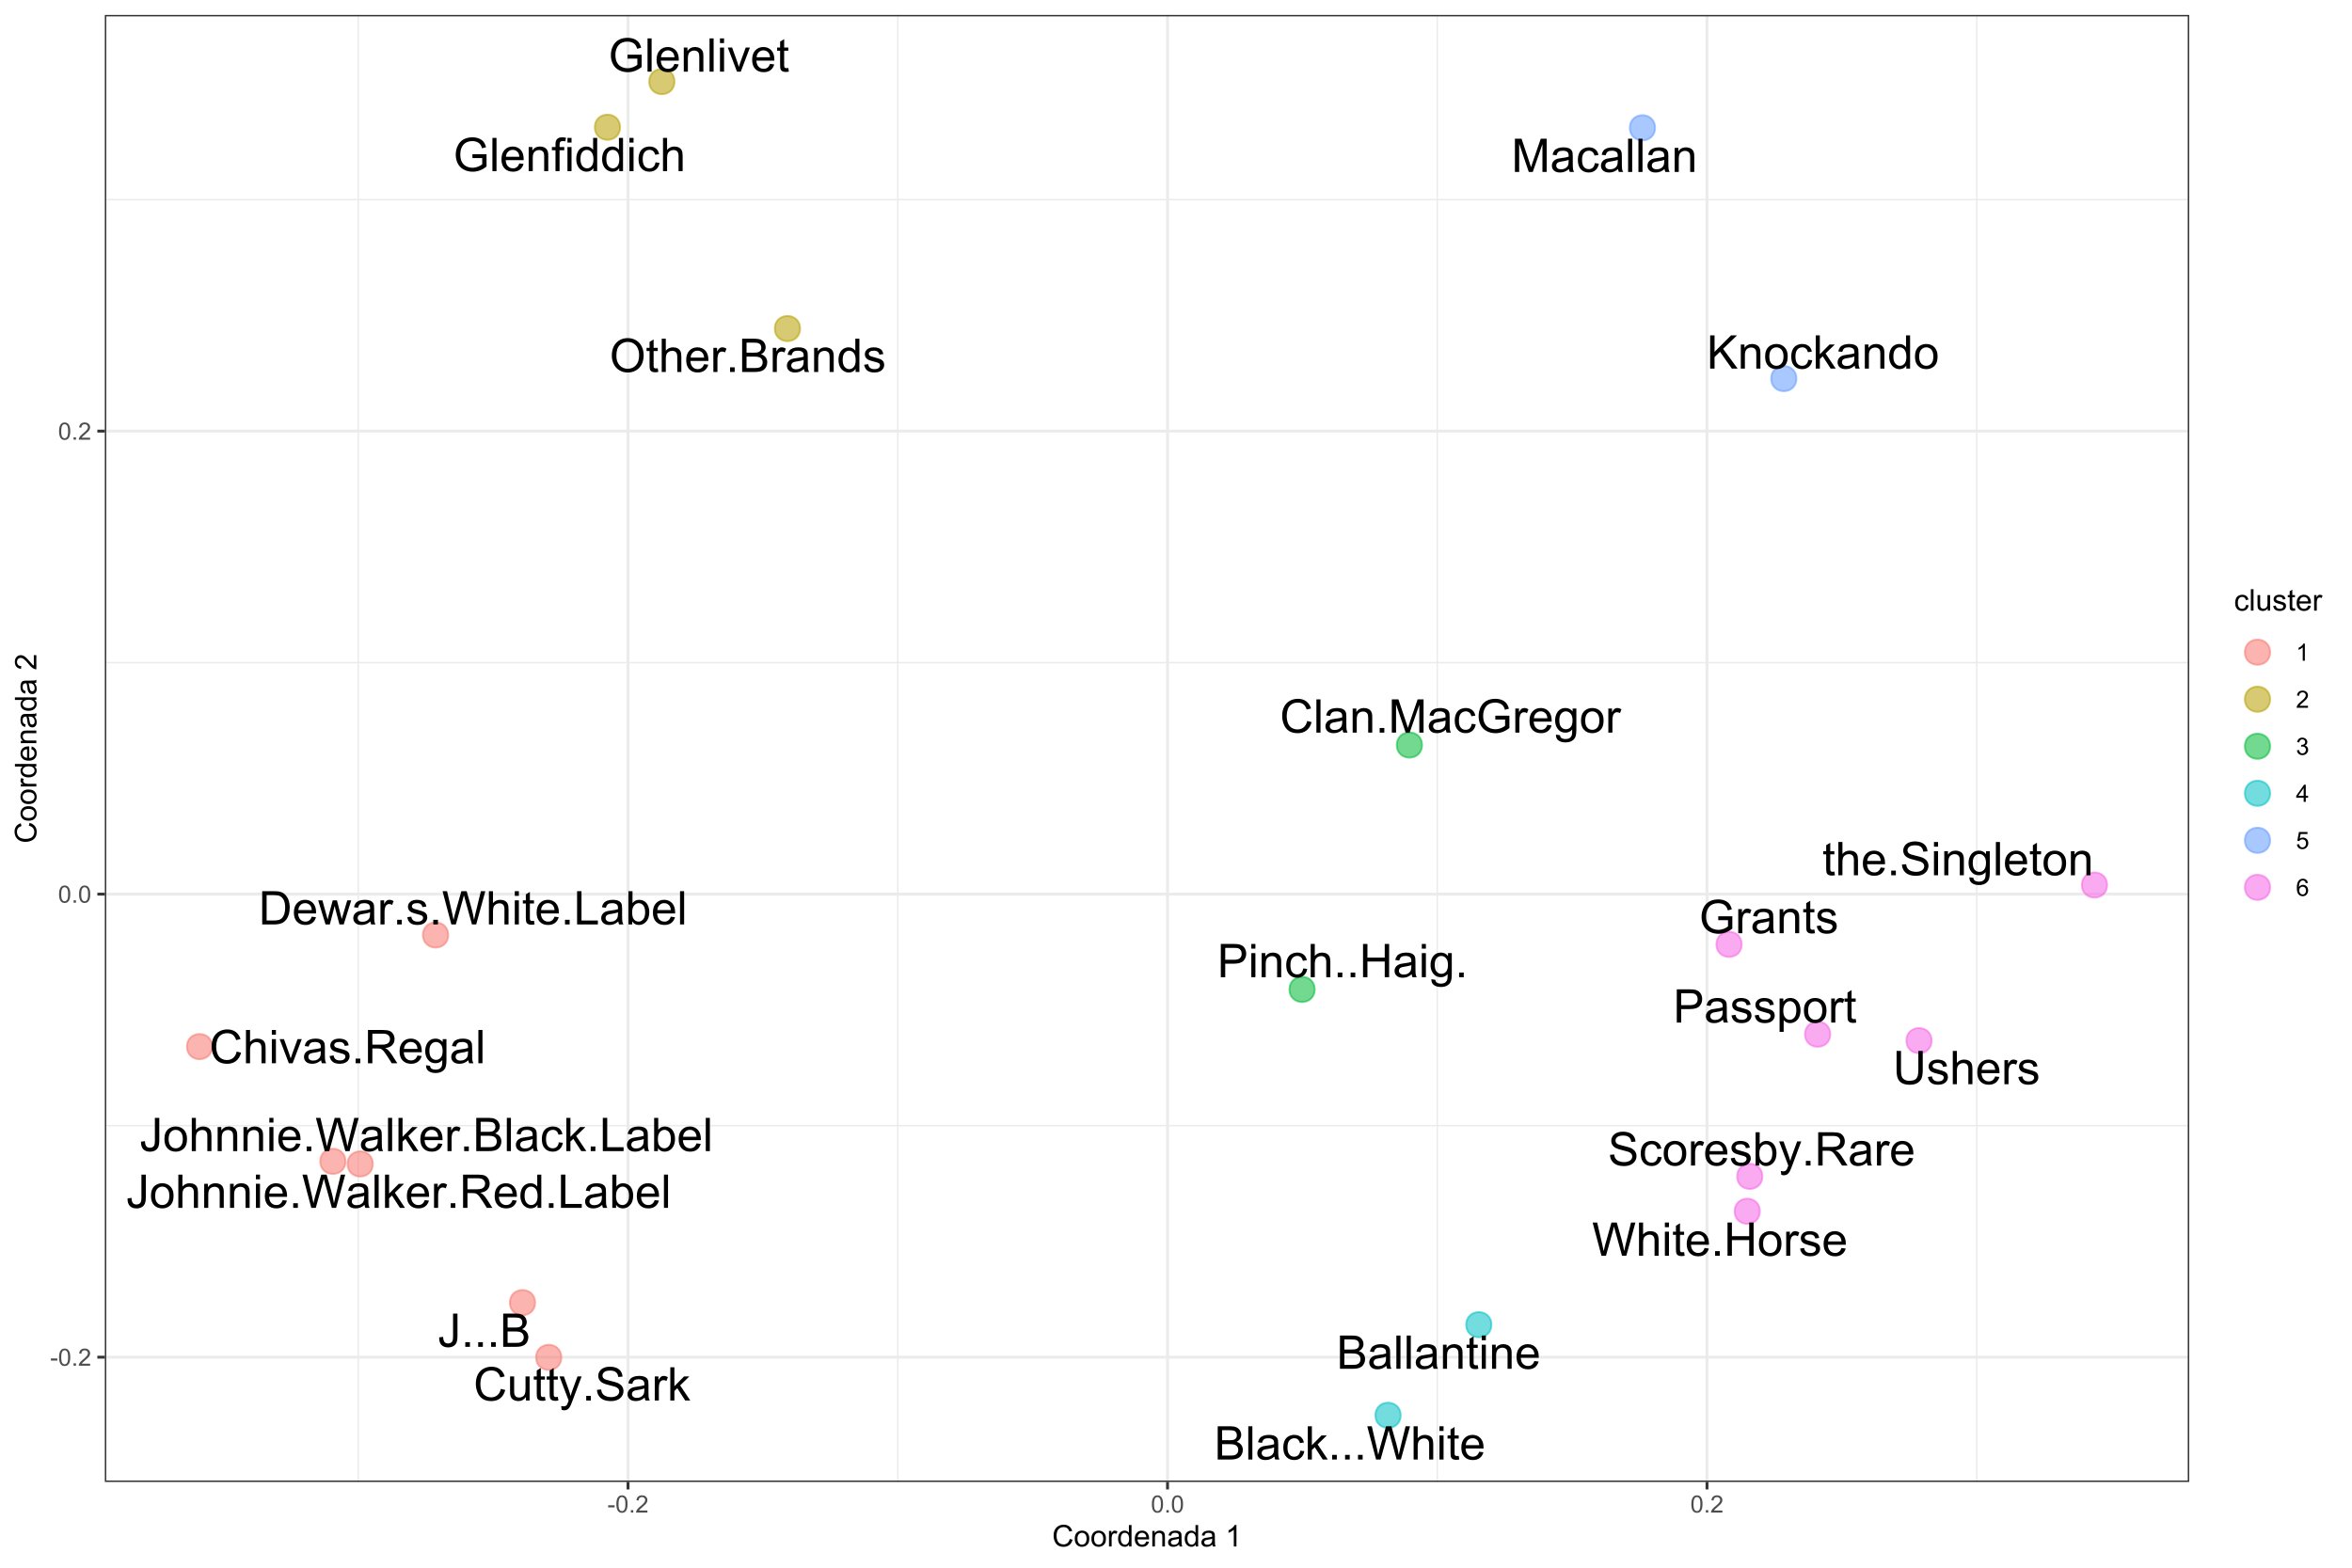 <?xml version="1.0" encoding="UTF-8"?>
<svg xmlns="http://www.w3.org/2000/svg" xmlns:xlink="http://www.w3.org/1999/xlink" width="864pt" height="576pt" viewBox="0 0 864 576" version="1.1">
<defs>
<g>
<symbol overflow="visible" id="glyph0-0">
<path style="stroke:none;" d="M 2.133 0 L 2.133 -10.668 L 10.668 -10.668 L 10.668 0 Z M 2.402 -0.266 L 10.402 -0.266 L 10.402 -10.402 L 2.402 -10.402 Z M 2.402 -0.266 "/>
</symbol>
<symbol overflow="visible" id="glyph0-1">
<path style="stroke:none;" d="M 10.035 -4.285 L 11.652 -3.875 C 11.312 -2.543 10.703 -1.531 9.824 -0.836 C 8.941 -0.141 7.863 0.203 6.594 0.207 C 5.273 0.203 4.203 -0.062 3.379 -0.598 C 2.551 -1.133 1.922 -1.906 1.496 -2.926 C 1.062 -3.941 0.848 -5.035 0.852 -6.203 C 0.848 -7.473 1.09 -8.582 1.578 -9.531 C 2.062 -10.477 2.754 -11.195 3.652 -11.691 C 4.547 -12.18 5.535 -12.426 6.617 -12.43 C 7.836 -12.426 8.867 -12.117 9.703 -11.496 C 10.535 -10.871 11.113 -9.996 11.445 -8.871 L 9.852 -8.496 C 9.566 -9.383 9.156 -10.027 8.621 -10.434 C 8.078 -10.836 7.402 -11.039 6.586 -11.043 C 5.645 -11.039 4.859 -10.812 4.23 -10.367 C 3.598 -9.914 3.152 -9.312 2.898 -8.555 C 2.641 -7.797 2.512 -7.016 2.516 -6.211 C 2.512 -5.172 2.664 -4.262 2.969 -3.488 C 3.27 -2.707 3.742 -2.129 4.383 -1.75 C 5.023 -1.363 5.715 -1.172 6.461 -1.176 C 7.363 -1.172 8.129 -1.434 8.762 -1.957 C 9.387 -2.48 9.812 -3.254 10.035 -4.285 Z M 10.035 -4.285 "/>
</symbol>
<symbol overflow="visible" id="glyph0-2">
<path style="stroke:none;" d="M 1.125 0 L 1.125 -12.219 L 2.625 -12.219 L 2.625 -7.836 C 3.324 -8.641 4.207 -9.047 5.277 -9.051 C 5.93 -9.047 6.5 -8.918 6.984 -8.664 C 7.469 -8.402 7.812 -8.047 8.023 -7.594 C 8.227 -7.137 8.332 -6.473 8.336 -5.609 L 8.336 0 L 6.836 0 L 6.836 -5.609 C 6.832 -6.355 6.668 -6.902 6.348 -7.246 C 6.02 -7.586 5.562 -7.758 4.969 -7.762 C 4.523 -7.758 4.102 -7.641 3.711 -7.414 C 3.316 -7.18 3.039 -6.867 2.875 -6.477 C 2.707 -6.078 2.625 -5.535 2.625 -4.844 L 2.625 0 Z M 1.125 0 "/>
</symbol>
<symbol overflow="visible" id="glyph0-3">
<path style="stroke:none;" d="M 1.133 -10.496 L 1.133 -12.219 L 2.633 -12.219 L 2.633 -10.496 Z M 1.133 0 L 1.133 -8.852 L 2.633 -8.852 L 2.633 0 Z M 1.133 0 "/>
</symbol>
<symbol overflow="visible" id="glyph0-4">
<path style="stroke:none;" d="M 3.586 0 L 0.215 -8.852 L 1.801 -8.852 L 3.699 -3.551 C 3.902 -2.977 4.094 -2.379 4.27 -1.766 C 4.398 -2.23 4.586 -2.793 4.828 -3.449 L 6.793 -8.852 L 8.336 -8.852 L 4.984 0 Z M 3.586 0 "/>
</symbol>
<symbol overflow="visible" id="glyph0-5">
<path style="stroke:none;" d="M 6.902 -1.094 C 6.348 -0.617 5.812 -0.281 5.297 -0.09 C 4.781 0.105 4.23 0.199 3.645 0.199 C 2.668 0.199 1.918 -0.035 1.398 -0.512 C 0.875 -0.984 0.613 -1.594 0.617 -2.336 C 0.613 -2.766 0.711 -3.16 0.91 -3.52 C 1.105 -3.875 1.367 -4.164 1.688 -4.383 C 2.008 -4.602 2.367 -4.766 2.766 -4.875 C 3.062 -4.953 3.508 -5.027 4.102 -5.102 C 5.312 -5.242 6.203 -5.414 6.777 -5.617 C 6.781 -5.82 6.785 -5.953 6.785 -6.012 C 6.785 -6.621 6.641 -7.051 6.359 -7.301 C 5.973 -7.641 5.406 -7.809 4.652 -7.812 C 3.945 -7.809 3.422 -7.688 3.09 -7.441 C 2.75 -7.191 2.504 -6.75 2.344 -6.125 L 0.875 -6.328 C 1.004 -6.953 1.223 -7.457 1.531 -7.848 C 1.836 -8.23 2.281 -8.527 2.859 -8.738 C 3.438 -8.941 4.105 -9.047 4.867 -9.051 C 5.621 -9.047 6.234 -8.957 6.707 -8.785 C 7.18 -8.605 7.527 -8.383 7.75 -8.113 C 7.973 -7.844 8.129 -7.504 8.219 -7.094 C 8.266 -6.836 8.289 -6.375 8.293 -5.711 L 8.293 -3.711 C 8.289 -2.312 8.32 -1.43 8.387 -1.062 C 8.449 -0.688 8.578 -0.336 8.77 0 L 7.203 0 C 7.043 -0.312 6.945 -0.676 6.902 -1.094 Z M 6.777 -4.441 C 6.23 -4.219 5.414 -4.027 4.328 -3.875 C 3.707 -3.781 3.27 -3.684 3.016 -3.574 C 2.758 -3.465 2.562 -3.301 2.426 -3.086 C 2.285 -2.871 2.215 -2.633 2.219 -2.375 C 2.215 -1.973 2.367 -1.641 2.672 -1.375 C 2.973 -1.105 3.414 -0.973 4 -0.977 C 4.574 -0.973 5.09 -1.098 5.543 -1.355 C 5.992 -1.605 6.32 -1.953 6.535 -2.391 C 6.691 -2.73 6.773 -3.23 6.777 -3.895 Z M 6.777 -4.441 "/>
</symbol>
<symbol overflow="visible" id="glyph0-6">
<path style="stroke:none;" d="M 0.523 -2.641 L 2.008 -2.875 C 2.09 -2.277 2.32 -1.82 2.703 -1.508 C 3.082 -1.188 3.617 -1.031 4.301 -1.035 C 4.988 -1.031 5.5 -1.172 5.836 -1.453 C 6.168 -1.734 6.332 -2.062 6.336 -2.441 C 6.332 -2.777 6.188 -3.043 5.895 -3.242 C 5.688 -3.371 5.176 -3.543 4.359 -3.75 C 3.258 -4.027 2.492 -4.266 2.07 -4.473 C 1.641 -4.672 1.32 -4.953 1.102 -5.312 C 0.883 -5.668 0.773 -6.062 0.773 -6.5 C 0.773 -6.891 0.863 -7.258 1.043 -7.598 C 1.223 -7.93 1.469 -8.211 1.785 -8.438 C 2.016 -8.609 2.332 -8.754 2.738 -8.871 C 3.137 -8.988 3.57 -9.047 4.035 -9.051 C 4.727 -9.047 5.336 -8.945 5.863 -8.75 C 6.387 -8.547 6.773 -8.277 7.027 -7.938 C 7.273 -7.594 7.445 -7.137 7.543 -6.57 L 6.078 -6.367 C 6.008 -6.82 5.816 -7.176 5.496 -7.434 C 5.176 -7.688 4.723 -7.816 4.145 -7.82 C 3.449 -7.816 2.957 -7.703 2.668 -7.477 C 2.371 -7.25 2.227 -6.98 2.227 -6.676 C 2.227 -6.48 2.285 -6.309 2.41 -6.152 C 2.527 -5.988 2.719 -5.852 2.984 -5.75 C 3.133 -5.691 3.574 -5.566 4.309 -5.367 C 5.367 -5.082 6.109 -4.848 6.531 -4.672 C 6.949 -4.488 7.277 -4.227 7.52 -3.883 C 7.754 -3.535 7.875 -3.109 7.879 -2.602 C 7.875 -2.102 7.73 -1.629 7.441 -1.188 C 7.148 -0.742 6.727 -0.398 6.176 -0.16 C 5.625 0.082 5 0.199 4.309 0.199 C 3.156 0.199 2.281 -0.039 1.68 -0.516 C 1.074 -0.992 0.688 -1.699 0.523 -2.641 Z M 0.523 -2.641 "/>
</symbol>
<symbol overflow="visible" id="glyph0-7">
<path style="stroke:none;" d="M 1.551 0 L 1.551 -1.707 L 3.258 -1.707 L 3.258 0 Z M 1.551 0 "/>
</symbol>
<symbol overflow="visible" id="glyph0-8">
<path style="stroke:none;" d="M 1.344 0 L 1.344 -12.219 L 6.762 -12.219 C 7.848 -12.215 8.672 -12.105 9.242 -11.891 C 9.805 -11.668 10.258 -11.281 10.602 -10.727 C 10.938 -10.168 11.109 -9.555 11.113 -8.887 C 11.109 -8.016 10.828 -7.285 10.27 -6.691 C 9.707 -6.098 8.84 -5.719 7.668 -5.559 C 8.094 -5.352 8.418 -5.148 8.645 -4.953 C 9.113 -4.516 9.562 -3.973 9.984 -3.324 L 12.113 0 L 10.078 0 L 8.461 -2.543 C 7.988 -3.277 7.598 -3.836 7.293 -4.227 C 6.984 -4.609 6.711 -4.883 6.473 -5.043 C 6.227 -5.195 5.98 -5.305 5.734 -5.367 C 5.551 -5.406 5.25 -5.426 4.836 -5.426 L 2.961 -5.426 L 2.961 0 Z M 2.961 -6.828 L 6.434 -6.828 C 7.172 -6.824 7.75 -6.902 8.168 -7.055 C 8.582 -7.207 8.898 -7.449 9.117 -7.789 C 9.336 -8.121 9.445 -8.488 9.445 -8.887 C 9.445 -9.461 9.234 -9.938 8.816 -10.312 C 8.395 -10.684 7.73 -10.867 6.828 -10.871 L 2.961 -10.871 Z M 2.961 -6.828 "/>
</symbol>
<symbol overflow="visible" id="glyph0-9">
<path style="stroke:none;" d="M 7.184 -2.852 L 8.734 -2.66 C 8.488 -1.754 8.035 -1.051 7.375 -0.551 C 6.715 -0.051 5.871 0.199 4.844 0.199 C 3.547 0.199 2.52 -0.199 1.762 -0.996 C 1 -1.793 0.621 -2.91 0.625 -4.352 C 0.621 -5.84 1.004 -6.996 1.773 -7.816 C 2.539 -8.637 3.535 -9.047 4.758 -9.051 C 5.941 -9.047 6.906 -8.645 7.66 -7.844 C 8.406 -7.035 8.781 -5.902 8.785 -4.441 C 8.781 -4.352 8.781 -4.219 8.777 -4.043 L 2.176 -4.043 C 2.227 -3.07 2.504 -2.324 3 -1.809 C 3.492 -1.289 4.109 -1.031 4.852 -1.035 C 5.398 -1.031 5.867 -1.176 6.258 -1.469 C 6.648 -1.754 6.957 -2.215 7.184 -2.852 Z M 2.258 -5.277 L 7.203 -5.277 C 7.133 -6.02 6.945 -6.578 6.637 -6.953 C 6.156 -7.527 5.535 -7.816 4.777 -7.82 C 4.082 -7.816 3.504 -7.586 3.039 -7.125 C 2.566 -6.664 2.305 -6.047 2.258 -5.277 Z M 2.258 -5.277 "/>
</symbol>
<symbol overflow="visible" id="glyph0-10">
<path style="stroke:none;" d="M 0.852 0.734 L 2.309 0.949 C 2.371 1.398 2.539 1.727 2.816 1.934 C 3.188 2.211 3.695 2.348 4.344 2.352 C 5.035 2.348 5.574 2.211 5.953 1.934 C 6.328 1.652 6.582 1.262 6.719 0.766 C 6.793 0.457 6.828 -0.184 6.828 -1.16 C 6.168 -0.387 5.352 0 4.375 0 C 3.156 0 2.215 -0.438 1.551 -1.316 C 0.883 -2.191 0.551 -3.246 0.551 -4.477 C 0.551 -5.32 0.703 -6.098 1.008 -6.812 C 1.312 -7.527 1.754 -8.078 2.34 -8.469 C 2.918 -8.852 3.602 -9.047 4.383 -9.051 C 5.43 -9.047 6.289 -8.625 6.969 -7.785 L 6.969 -8.852 L 8.352 -8.852 L 8.352 -1.199 C 8.348 0.18 8.207 1.152 7.93 1.73 C 7.648 2.301 7.207 2.758 6.598 3.094 C 5.988 3.426 5.238 3.59 4.352 3.594 C 3.293 3.59 2.438 3.352 1.789 2.879 C 1.137 2.402 0.824 1.688 0.852 0.734 Z M 2.094 -4.586 C 2.09 -3.422 2.32 -2.574 2.785 -2.043 C 3.242 -1.508 3.82 -1.242 4.52 -1.242 C 5.203 -1.242 5.781 -1.508 6.25 -2.039 C 6.715 -2.57 6.949 -3.402 6.953 -4.535 C 6.949 -5.617 6.707 -6.434 6.23 -6.984 C 5.746 -7.535 5.168 -7.809 4.492 -7.812 C 3.824 -7.809 3.258 -7.539 2.793 -6.996 C 2.324 -6.453 2.09 -5.648 2.094 -4.586 Z M 2.094 -4.586 "/>
</symbol>
<symbol overflow="visible" id="glyph0-11">
<path style="stroke:none;" d="M 1.094 0 L 1.094 -12.219 L 2.594 -12.219 L 2.594 0 Z M 1.094 0 "/>
</symbol>
<symbol overflow="visible" id="glyph0-12">
<path style="stroke:none;" d="M 1.316 0 L 1.316 -12.219 L 5.527 -12.219 C 6.473 -12.215 7.199 -12.16 7.703 -12.047 C 8.402 -11.883 9 -11.59 9.496 -11.172 C 10.137 -10.621 10.617 -9.926 10.941 -9.082 C 11.258 -8.234 11.418 -7.266 11.422 -6.176 C 11.418 -5.246 11.309 -4.422 11.094 -3.707 C 10.875 -2.988 10.598 -2.395 10.262 -1.93 C 9.918 -1.457 9.547 -1.09 9.148 -0.82 C 8.742 -0.551 8.258 -0.344 7.688 -0.207 C 7.117 -0.066 6.461 0 5.727 0 Z M 2.934 -1.441 L 5.543 -1.441 C 6.348 -1.441 6.98 -1.516 7.441 -1.664 C 7.898 -1.812 8.262 -2.023 8.535 -2.301 C 8.914 -2.68 9.211 -3.195 9.43 -3.844 C 9.641 -4.492 9.75 -5.277 9.754 -6.203 C 9.75 -7.477 9.539 -8.457 9.125 -9.148 C 8.703 -9.832 8.195 -10.293 7.594 -10.527 C 7.16 -10.691 6.461 -10.773 5.5 -10.777 L 2.934 -10.777 Z M 2.934 -1.441 "/>
</symbol>
<symbol overflow="visible" id="glyph0-13">
<path style="stroke:none;" d="M 2.758 0 L 0.051 -8.852 L 1.602 -8.852 L 3.008 -3.742 L 3.535 -1.844 C 3.551 -1.934 3.703 -2.543 3.992 -3.668 L 5.402 -8.852 L 6.945 -8.852 L 8.27 -3.719 L 8.711 -2.027 L 9.219 -3.734 L 10.738 -8.852 L 12.195 -8.852 L 9.43 0 L 7.867 0 L 6.461 -5.301 L 6.117 -6.809 L 4.328 0 Z M 2.758 0 "/>
</symbol>
<symbol overflow="visible" id="glyph0-14">
<path style="stroke:none;" d="M 1.109 0 L 1.109 -8.852 L 2.461 -8.852 L 2.461 -7.512 C 2.805 -8.137 3.121 -8.547 3.414 -8.75 C 3.703 -8.945 4.023 -9.047 4.375 -9.051 C 4.879 -9.047 5.395 -8.887 5.918 -8.57 L 5.402 -7.176 C 5.035 -7.391 4.668 -7.5 4.301 -7.504 C 3.973 -7.5 3.676 -7.402 3.418 -7.207 C 3.152 -7.008 2.969 -6.734 2.859 -6.387 C 2.691 -5.852 2.605 -5.266 2.609 -4.633 L 2.609 0 Z M 1.109 0 "/>
</symbol>
<symbol overflow="visible" id="glyph0-15">
<path style="stroke:none;" d="M 3.449 0 L 0.207 -12.219 L 1.867 -12.219 L 3.727 -4.211 C 3.926 -3.367 4.098 -2.531 4.242 -1.707 C 4.555 -3.012 4.738 -3.766 4.793 -3.969 L 7.117 -12.219 L 9.07 -12.219 L 10.82 -6.035 C 11.254 -4.5 11.57 -3.055 11.77 -1.707 C 11.922 -2.477 12.125 -3.363 12.379 -4.367 L 14.297 -12.219 L 15.922 -12.219 L 12.57 0 L 11.012 0 L 8.438 -9.312 C 8.219 -10.086 8.09 -10.566 8.051 -10.746 C 7.922 -10.184 7.801 -9.703 7.695 -9.312 L 5.102 0 Z M 3.449 0 "/>
</symbol>
<symbol overflow="visible" id="glyph0-16">
<path style="stroke:none;" d="M 4.402 -1.344 L 4.617 -0.016 C 4.195 0.074 3.816 0.117 3.484 0.117 C 2.938 0.117 2.516 0.031 2.215 -0.141 C 1.914 -0.312 1.703 -0.539 1.582 -0.82 C 1.461 -1.102 1.398 -1.691 1.402 -2.594 L 1.402 -7.688 L 0.301 -7.688 L 0.301 -8.852 L 1.402 -8.852 L 1.402 -11.043 L 2.891 -11.945 L 2.891 -8.852 L 4.402 -8.852 L 4.402 -7.688 L 2.891 -7.688 L 2.891 -2.508 C 2.887 -2.078 2.914 -1.801 2.969 -1.684 C 3.02 -1.559 3.105 -1.461 3.23 -1.391 C 3.348 -1.316 3.52 -1.281 3.742 -1.285 C 3.906 -1.281 4.125 -1.301 4.402 -1.344 Z M 4.402 -1.344 "/>
</symbol>
<symbol overflow="visible" id="glyph0-17">
<path style="stroke:none;" d="M 1.25 0 L 1.25 -12.219 L 2.867 -12.219 L 2.867 -1.441 L 8.887 -1.441 L 8.887 0 Z M 1.25 0 "/>
</symbol>
<symbol overflow="visible" id="glyph0-18">
<path style="stroke:none;" d="M 2.508 0 L 1.117 0 L 1.117 -12.219 L 2.617 -12.219 L 2.617 -7.859 C 3.246 -8.648 4.055 -9.047 5.043 -9.051 C 5.586 -9.047 6.102 -8.938 6.59 -8.723 C 7.074 -8.5 7.473 -8.191 7.789 -7.797 C 8.102 -7.398 8.348 -6.918 8.527 -6.359 C 8.699 -5.797 8.789 -5.199 8.793 -4.559 C 8.789 -3.043 8.414 -1.871 7.668 -1.043 C 6.914 -0.215 6.016 0.199 4.969 0.199 C 3.922 0.199 3.102 -0.234 2.508 -1.109 Z M 2.492 -4.492 C 2.488 -3.43 2.633 -2.664 2.926 -2.191 C 3.395 -1.418 4.035 -1.031 4.844 -1.035 C 5.496 -1.031 6.062 -1.316 6.543 -1.887 C 7.02 -2.457 7.258 -3.305 7.262 -4.434 C 7.258 -5.586 7.031 -6.438 6.574 -6.992 C 6.113 -7.539 5.559 -7.816 4.91 -7.82 C 4.254 -7.816 3.684 -7.531 3.207 -6.965 C 2.727 -6.391 2.488 -5.566 2.492 -4.492 Z M 2.492 -4.492 "/>
</symbol>
<symbol overflow="visible" id="glyph0-19">
<path style="stroke:none;" d="M 0.492 -3.469 L 1.949 -3.668 C 1.984 -2.73 2.16 -2.09 2.473 -1.75 C 2.785 -1.402 3.215 -1.23 3.77 -1.234 C 4.168 -1.23 4.52 -1.324 4.816 -1.512 C 5.113 -1.699 5.316 -1.949 5.426 -2.27 C 5.535 -2.586 5.59 -3.098 5.594 -3.801 L 5.594 -12.219 L 7.211 -12.219 L 7.211 -3.895 C 7.207 -2.867 7.082 -2.074 6.84 -1.516 C 6.59 -0.953 6.199 -0.527 5.664 -0.234 C 5.125 0.059 4.496 0.203 3.777 0.207 C 2.703 0.203 1.883 -0.102 1.312 -0.715 C 0.742 -1.332 0.469 -2.25 0.492 -3.469 Z M 0.492 -3.469 "/>
</symbol>
<symbol overflow="visible" id="glyph0-20">
<path style="stroke:none;" d="M 0.566 -4.426 C 0.562 -6.062 1.02 -7.277 1.934 -8.07 C 2.691 -8.719 3.617 -9.047 4.719 -9.051 C 5.93 -9.047 6.926 -8.648 7.699 -7.855 C 8.473 -7.055 8.859 -5.953 8.859 -4.551 C 8.859 -3.41 8.688 -2.516 8.348 -1.863 C 8.004 -1.207 7.508 -0.699 6.855 -0.34 C 6.199 0.02 5.484 0.199 4.719 0.199 C 3.477 0.199 2.477 -0.195 1.711 -0.992 C 0.945 -1.781 0.562 -2.926 0.566 -4.426 Z M 2.109 -4.426 C 2.109 -3.289 2.355 -2.441 2.852 -1.879 C 3.344 -1.312 3.965 -1.031 4.719 -1.035 C 5.461 -1.031 6.082 -1.312 6.578 -1.883 C 7.07 -2.445 7.316 -3.312 7.32 -4.477 C 7.316 -5.57 7.07 -6.398 6.574 -6.965 C 6.074 -7.527 5.453 -7.809 4.719 -7.812 C 3.965 -7.809 3.344 -7.527 2.852 -6.969 C 2.355 -6.402 2.109 -5.555 2.109 -4.426 Z M 2.109 -4.426 "/>
</symbol>
<symbol overflow="visible" id="glyph0-21">
<path style="stroke:none;" d="M 1.125 0 L 1.125 -8.852 L 2.477 -8.852 L 2.477 -7.594 C 3.121 -8.562 4.059 -9.047 5.293 -9.051 C 5.824 -9.047 6.316 -8.949 6.762 -8.762 C 7.207 -8.566 7.539 -8.316 7.766 -8.008 C 7.984 -7.695 8.141 -7.328 8.234 -6.902 C 8.289 -6.621 8.32 -6.133 8.32 -5.441 L 8.32 0 L 6.82 0 L 6.82 -5.387 C 6.82 -5.992 6.762 -6.449 6.645 -6.754 C 6.527 -7.055 6.32 -7.297 6.023 -7.48 C 5.727 -7.66 5.375 -7.75 4.977 -7.754 C 4.336 -7.75 3.785 -7.547 3.32 -7.145 C 2.855 -6.734 2.625 -5.965 2.625 -4.836 L 2.625 0 Z M 1.125 0 "/>
</symbol>
<symbol overflow="visible" id="glyph0-22">
<path style="stroke:none;" d="M 1.133 0 L 1.133 -12.219 L 2.633 -12.219 L 2.633 -5.25 L 6.184 -8.852 L 8.129 -8.852 L 4.742 -5.566 L 8.469 0 L 6.617 0 L 3.691 -4.527 L 2.633 -3.508 L 2.633 0 Z M 1.133 0 "/>
</symbol>
<symbol overflow="visible" id="glyph0-23">
<path style="stroke:none;" d="M 1.25 0 L 1.25 -12.219 L 5.836 -12.219 C 6.766 -12.215 7.512 -12.094 8.078 -11.848 C 8.641 -11.598 9.082 -11.215 9.406 -10.707 C 9.723 -10.191 9.883 -9.656 9.887 -9.094 C 9.883 -8.57 9.742 -8.078 9.461 -7.617 C 9.176 -7.156 8.746 -6.781 8.176 -6.5 C 8.91 -6.281 9.48 -5.914 9.879 -5.391 C 10.277 -4.867 10.477 -4.25 10.477 -3.543 C 10.477 -2.969 10.355 -2.438 10.113 -1.945 C 9.871 -1.453 9.57 -1.074 9.219 -0.809 C 8.859 -0.543 8.414 -0.34 7.883 -0.203 C 7.344 -0.066 6.688 0 5.91 0 Z M 2.867 -7.086 L 5.512 -7.086 C 6.227 -7.082 6.738 -7.129 7.051 -7.227 C 7.457 -7.344 7.77 -7.547 7.98 -7.836 C 8.188 -8.117 8.289 -8.473 8.293 -8.902 C 8.289 -9.305 8.191 -9.664 8 -9.973 C 7.805 -10.281 7.527 -10.492 7.168 -10.605 C 6.801 -10.719 6.184 -10.773 5.309 -10.777 L 2.867 -10.777 Z M 2.867 -1.441 L 5.91 -1.441 C 6.43 -1.441 6.797 -1.461 7.012 -1.5 C 7.383 -1.566 7.695 -1.676 7.945 -1.832 C 8.195 -1.984 8.398 -2.211 8.559 -2.512 C 8.719 -2.809 8.801 -3.152 8.801 -3.543 C 8.801 -3.996 8.684 -4.391 8.449 -4.73 C 8.215 -5.062 7.891 -5.301 7.48 -5.438 C 7.062 -5.574 6.465 -5.641 5.691 -5.645 L 2.867 -5.645 Z M 2.867 -1.441 "/>
</symbol>
<symbol overflow="visible" id="glyph0-24">
<path style="stroke:none;" d="M 6.902 -3.242 L 8.379 -3.051 C 8.215 -2.031 7.801 -1.234 7.141 -0.664 C 6.473 -0.086 5.656 0.199 4.691 0.199 C 3.477 0.199 2.504 -0.195 1.77 -0.988 C 1.035 -1.777 0.668 -2.914 0.668 -4.395 C 0.668 -5.348 0.824 -6.184 1.141 -6.902 C 1.457 -7.617 1.938 -8.152 2.586 -8.512 C 3.23 -8.867 3.938 -9.047 4.703 -9.051 C 5.66 -9.047 6.445 -8.805 7.059 -8.32 C 7.668 -7.836 8.059 -7.145 8.234 -6.25 L 6.777 -6.027 C 6.637 -6.617 6.391 -7.062 6.039 -7.367 C 5.684 -7.664 5.258 -7.816 4.758 -7.82 C 4 -7.816 3.383 -7.547 2.914 -7.008 C 2.438 -6.465 2.203 -5.605 2.207 -4.434 C 2.203 -3.242 2.43 -2.379 2.891 -1.844 C 3.344 -1.301 3.941 -1.031 4.676 -1.035 C 5.262 -1.031 5.75 -1.211 6.148 -1.574 C 6.539 -1.934 6.793 -2.488 6.902 -3.242 Z M 6.902 -3.242 "/>
</symbol>
<symbol overflow="visible" id="glyph0-25">
<path style="stroke:none;" d="M 6.867 0 L 6.867 -1.117 C 6.305 -0.238 5.48 0.199 4.395 0.199 C 3.688 0.199 3.035 0.008 2.445 -0.383 C 1.852 -0.77 1.395 -1.312 1.07 -2.012 C 0.742 -2.707 0.578 -3.512 0.582 -4.418 C 0.578 -5.301 0.727 -6.102 1.023 -6.82 C 1.316 -7.539 1.758 -8.09 2.352 -8.477 C 2.938 -8.855 3.598 -9.047 4.328 -9.051 C 4.855 -9.047 5.328 -8.934 5.75 -8.715 C 6.164 -8.488 6.504 -8.195 6.77 -7.836 L 6.77 -12.219 L 8.262 -12.219 L 8.262 0 Z M 2.125 -4.418 C 2.121 -3.285 2.359 -2.438 2.84 -1.875 C 3.316 -1.312 3.883 -1.031 4.535 -1.035 C 5.191 -1.031 5.746 -1.297 6.207 -1.836 C 6.66 -2.367 6.891 -3.188 6.895 -4.293 C 6.891 -5.5 6.656 -6.391 6.191 -6.961 C 5.723 -7.527 5.148 -7.809 4.469 -7.812 C 3.801 -7.809 3.242 -7.535 2.797 -6.992 C 2.344 -6.445 2.121 -5.59 2.125 -4.418 Z M 2.125 -4.418 "/>
</symbol>
<symbol overflow="visible" id="glyph0-26">
<path style="stroke:none;" d="M 0.824 -5.953 C 0.82 -7.98 1.363 -9.566 2.457 -10.715 C 3.543 -11.859 4.949 -12.434 6.676 -12.438 C 7.801 -12.434 8.82 -12.164 9.727 -11.629 C 10.633 -11.086 11.32 -10.332 11.797 -9.371 C 12.27 -8.402 12.508 -7.312 12.512 -6.094 C 12.508 -4.852 12.258 -3.742 11.762 -2.766 C 11.258 -1.789 10.551 -1.047 9.637 -0.547 C 8.719 -0.043 7.73 0.203 6.668 0.207 C 5.516 0.203 4.484 -0.07 3.582 -0.625 C 2.676 -1.176 1.992 -1.934 1.523 -2.898 C 1.055 -3.859 0.82 -4.879 0.824 -5.953 Z M 2.492 -5.926 C 2.488 -4.449 2.887 -3.289 3.68 -2.445 C 4.469 -1.594 5.461 -1.172 6.66 -1.176 C 7.875 -1.172 8.875 -1.598 9.664 -2.457 C 10.445 -3.309 10.84 -4.523 10.844 -6.102 C 10.84 -7.094 10.672 -7.965 10.34 -8.707 C 10 -9.449 9.508 -10.023 8.863 -10.43 C 8.215 -10.836 7.488 -11.039 6.684 -11.043 C 5.539 -11.039 4.555 -10.645 3.73 -9.863 C 2.902 -9.074 2.488 -7.762 2.492 -5.926 Z M 2.492 -5.926 "/>
</symbol>
<symbol overflow="visible" id="glyph0-27">
<path style="stroke:none;" d="M 7.035 -4.793 L 7.035 -6.227 L 12.211 -6.234 L 12.211 -1.699 C 11.414 -1.066 10.594 -0.59 9.75 -0.27 C 8.906 0.047 8.039 0.203 7.152 0.207 C 5.949 0.203 4.859 -0.051 3.879 -0.562 C 2.898 -1.074 2.156 -1.816 1.66 -2.789 C 1.156 -3.762 0.906 -4.848 0.91 -6.051 C 0.906 -7.238 1.156 -8.348 1.656 -9.383 C 2.152 -10.41 2.867 -11.176 3.801 -11.68 C 4.734 -12.176 5.809 -12.426 7.027 -12.43 C 7.906 -12.426 8.707 -12.285 9.422 -12 C 10.137 -11.711 10.695 -11.309 11.102 -10.801 C 11.504 -10.285 11.812 -9.621 12.027 -8.801 L 10.57 -8.402 C 10.383 -9.023 10.152 -9.512 9.883 -9.867 C 9.609 -10.223 9.223 -10.508 8.719 -10.723 C 8.211 -10.934 7.648 -11.039 7.035 -11.043 C 6.293 -11.039 5.652 -10.926 5.117 -10.707 C 4.574 -10.48 4.141 -10.188 3.812 -9.82 C 3.48 -9.453 3.223 -9.047 3.043 -8.609 C 2.727 -7.852 2.57 -7.035 2.574 -6.152 C 2.57 -5.062 2.758 -4.148 3.137 -3.418 C 3.508 -2.68 4.055 -2.137 4.773 -1.781 C 5.488 -1.426 6.25 -1.246 7.059 -1.25 C 7.758 -1.246 8.441 -1.383 9.109 -1.652 C 9.773 -1.922 10.281 -2.207 10.629 -2.516 L 10.629 -4.793 Z M 7.035 -4.793 "/>
</symbol>
<symbol overflow="visible" id="glyph0-28">
<path style="stroke:none;" d="M 6.926 0 L 6.926 -1.301 C 6.238 -0.301 5.301 0.199 4.117 0.199 C 3.594 0.199 3.105 0.102 2.656 -0.098 C 2.199 -0.297 1.863 -0.547 1.645 -0.852 C 1.422 -1.152 1.27 -1.527 1.184 -1.969 C 1.121 -2.262 1.09 -2.727 1.094 -3.367 L 1.094 -8.852 L 2.594 -8.852 L 2.594 -3.941 C 2.59 -3.156 2.621 -2.629 2.684 -2.359 C 2.777 -1.961 2.977 -1.652 3.281 -1.43 C 3.586 -1.203 3.965 -1.09 4.418 -1.094 C 4.867 -1.09 5.289 -1.203 5.684 -1.438 C 6.078 -1.664 6.355 -1.98 6.523 -2.379 C 6.684 -2.777 6.766 -3.352 6.77 -4.109 L 6.77 -8.852 L 8.27 -8.852 L 8.27 0 Z M 6.926 0 "/>
</symbol>
<symbol overflow="visible" id="glyph0-29">
<path style="stroke:none;" d="M 1.059 3.41 L 0.891 2 C 1.219 2.086 1.504 2.133 1.75 2.133 C 2.082 2.133 2.348 2.074 2.551 1.965 C 2.746 1.852 2.91 1.699 3.043 1.5 C 3.133 1.348 3.285 0.973 3.5 0.383 C 3.523 0.297 3.57 0.176 3.633 0.016 L 0.273 -8.852 L 1.891 -8.852 L 3.734 -3.727 C 3.969 -3.074 4.184 -2.391 4.375 -1.676 C 4.543 -2.363 4.75 -3.035 4.992 -3.691 L 6.887 -8.852 L 8.387 -8.852 L 5.02 0.148 C 4.656 1.117 4.375 1.789 4.176 2.16 C 3.906 2.652 3.602 3.016 3.258 3.246 C 2.914 3.477 2.504 3.59 2.027 3.594 C 1.738 3.59 1.414 3.531 1.059 3.41 Z M 1.059 3.41 "/>
</symbol>
<symbol overflow="visible" id="glyph0-30">
<path style="stroke:none;" d="M 0.766 -3.926 L 2.293 -4.059 C 2.363 -3.445 2.531 -2.945 2.797 -2.555 C 3.055 -2.164 3.465 -1.848 4.023 -1.605 C 4.578 -1.363 5.203 -1.242 5.902 -1.242 C 6.516 -1.242 7.062 -1.332 7.535 -1.516 C 8.004 -1.699 8.355 -1.949 8.59 -2.27 C 8.82 -2.586 8.934 -2.938 8.938 -3.316 C 8.934 -3.699 8.824 -4.031 8.602 -4.32 C 8.379 -4.602 8.012 -4.844 7.504 -5.043 C 7.172 -5.168 6.445 -5.367 5.328 -5.637 C 4.203 -5.906 3.418 -6.16 2.969 -6.402 C 2.383 -6.703 1.949 -7.082 1.664 -7.539 C 1.375 -7.988 1.23 -8.496 1.234 -9.062 C 1.23 -9.676 1.406 -10.25 1.758 -10.789 C 2.109 -11.32 2.621 -11.73 3.293 -12.012 C 3.965 -12.289 4.711 -12.426 5.535 -12.43 C 6.438 -12.426 7.234 -12.281 7.93 -11.992 C 8.617 -11.699 9.152 -11.27 9.527 -10.703 C 9.898 -10.133 10.098 -9.492 10.129 -8.777 L 8.578 -8.66 C 8.492 -9.434 8.207 -10.016 7.73 -10.41 C 7.246 -10.805 6.539 -11.004 5.602 -11.004 C 4.621 -11.004 3.906 -10.824 3.461 -10.465 C 3.012 -10.105 2.789 -9.672 2.793 -9.168 C 2.789 -8.727 2.949 -8.367 3.27 -8.086 C 3.578 -7.801 4.387 -7.508 5.703 -7.215 C 7.016 -6.914 7.918 -6.656 8.41 -6.434 C 9.117 -6.105 9.645 -5.688 9.984 -5.188 C 10.324 -4.68 10.492 -4.102 10.496 -3.449 C 10.492 -2.797 10.309 -2.184 9.938 -1.613 C 9.562 -1.035 9.027 -0.59 8.332 -0.27 C 7.633 0.047 6.848 0.203 5.977 0.207 C 4.867 0.203 3.938 0.047 3.195 -0.273 C 2.445 -0.594 1.859 -1.078 1.438 -1.727 C 1.008 -2.371 0.785 -3.105 0.766 -3.926 Z M 0.766 -3.926 "/>
</symbol>
<symbol overflow="visible" id="glyph0-31">
<path style="stroke:none;" d="M 1.484 0 L 1.484 -7.688 L 0.16 -7.688 L 0.16 -8.852 L 1.484 -8.852 L 1.484 -9.793 C 1.48 -10.387 1.535 -10.832 1.641 -11.121 C 1.785 -11.508 2.039 -11.82 2.402 -12.066 C 2.766 -12.305 3.273 -12.426 3.934 -12.43 C 4.352 -12.426 4.82 -12.375 5.336 -12.277 L 5.109 -10.969 C 4.797 -11.023 4.5 -11.051 4.227 -11.055 C 3.766 -11.051 3.445 -10.953 3.258 -10.762 C 3.07 -10.562 2.977 -10.199 2.977 -9.668 L 2.977 -8.852 L 4.703 -8.852 L 4.703 -7.688 L 2.977 -7.688 L 2.977 0 Z M 1.484 0 "/>
</symbol>
<symbol overflow="visible" id="glyph0-32">
<path style="stroke:none;" d="M 1.316 0 L 1.316 -12.219 L 5.926 -12.219 C 6.734 -12.215 7.355 -12.18 7.785 -12.105 C 8.383 -12.004 8.887 -11.812 9.293 -11.531 C 9.699 -11.25 10.023 -10.855 10.273 -10.352 C 10.516 -9.844 10.641 -9.289 10.645 -8.688 C 10.641 -7.645 10.309 -6.766 9.652 -6.047 C 8.988 -5.328 7.797 -4.969 6.07 -4.969 L 2.934 -4.969 L 2.934 0 Z M 2.934 -6.41 L 6.094 -6.41 C 7.137 -6.41 7.875 -6.602 8.316 -6.992 C 8.754 -7.379 8.977 -7.93 8.977 -8.637 C 8.977 -9.145 8.848 -9.582 8.59 -9.949 C 8.332 -10.312 7.992 -10.551 7.57 -10.668 C 7.297 -10.738 6.793 -10.773 6.059 -10.777 L 2.934 -10.777 Z M 2.934 -6.41 "/>
</symbol>
<symbol overflow="visible" id="glyph0-33">
<path style="stroke:none;" d="M 1.367 0 L 1.367 -12.219 L 2.984 -12.219 L 2.984 -7.203 L 9.336 -7.203 L 9.336 -12.219 L 10.953 -12.219 L 10.953 0 L 9.336 0 L 9.336 -5.762 L 2.984 -5.762 L 2.984 0 Z M 1.367 0 "/>
</symbol>
<symbol overflow="visible" id="glyph0-34">
<path style="stroke:none;" d="M 1.266 0 L 1.266 -12.219 L 3.699 -12.219 L 6.594 -3.566 C 6.855 -2.758 7.051 -2.156 7.176 -1.758 C 7.312 -2.203 7.531 -2.855 7.828 -3.719 L 10.754 -12.219 L 12.93 -12.219 L 12.93 0 L 11.371 0 L 11.371 -10.227 L 7.82 0 L 6.359 0 L 2.824 -10.402 L 2.824 0 Z M 1.266 0 "/>
</symbol>
<symbol overflow="visible" id="glyph0-35">
<path style="stroke:none;" d="M 1.125 3.395 L 1.125 -8.852 L 2.492 -8.852 L 2.492 -7.703 C 2.812 -8.152 3.176 -8.488 3.582 -8.715 C 3.984 -8.934 4.477 -9.047 5.059 -9.051 C 5.812 -9.047 6.48 -8.852 7.059 -8.469 C 7.633 -8.078 8.07 -7.531 8.367 -6.824 C 8.664 -6.113 8.812 -5.336 8.812 -4.492 C 8.812 -3.582 8.648 -2.766 8.324 -2.043 C 7.996 -1.316 7.523 -0.762 6.906 -0.379 C 6.285 0.008 5.633 0.199 4.953 0.199 C 4.449 0.199 4 0.094 3.605 -0.117 C 3.203 -0.328 2.879 -0.594 2.625 -0.918 L 2.625 3.395 Z M 2.484 -4.375 C 2.484 -3.234 2.715 -2.395 3.176 -1.852 C 3.637 -1.305 4.195 -1.031 4.852 -1.035 C 5.516 -1.031 6.086 -1.312 6.562 -1.879 C 7.039 -2.441 7.277 -3.316 7.277 -4.5 C 7.277 -5.629 7.043 -6.473 6.582 -7.035 C 6.113 -7.594 5.559 -7.875 4.918 -7.879 C 4.277 -7.875 3.715 -7.574 3.223 -6.98 C 2.73 -6.379 2.484 -5.512 2.484 -4.375 Z M 2.484 -4.375 "/>
</symbol>
<symbol overflow="visible" id="glyph0-36">
<path style="stroke:none;" d="M 9.336 -12.219 L 10.953 -12.219 L 10.953 -5.16 C 10.949 -3.93 10.812 -2.953 10.535 -2.23 C 10.258 -1.508 9.754 -0.922 9.031 -0.469 C 8.305 -0.02 7.355 0.203 6.176 0.207 C 5.031 0.203 4.094 0.012 3.367 -0.383 C 2.637 -0.773 2.117 -1.348 1.809 -2.098 C 1.496 -2.844 1.34 -3.863 1.344 -5.16 L 1.344 -12.219 L 2.961 -12.219 L 2.961 -5.168 C 2.957 -4.105 3.055 -3.32 3.254 -2.82 C 3.449 -2.312 3.789 -1.926 4.27 -1.656 C 4.75 -1.383 5.34 -1.246 6.035 -1.25 C 7.223 -1.246 8.07 -1.516 8.578 -2.059 C 9.082 -2.594 9.332 -3.633 9.336 -5.168 Z M 9.336 -12.219 "/>
</symbol>
<symbol overflow="visible" id="glyph0-37">
<path style="stroke:none;" d="M 1.25 0 L 1.25 -12.219 L 2.867 -12.219 L 2.867 -6.16 L 8.938 -12.219 L 11.129 -12.219 L 6 -7.27 L 11.352 0 L 9.219 0 L 4.867 -6.184 L 2.867 -4.234 L 2.867 0 Z M 1.25 0 "/>
</symbol>
<symbol overflow="visible" id="glyph1-0">
<path style="stroke:none;" d="M 1.102 0 L 1.102 -5.5 L 5.5 -5.5 L 5.5 0 Z M 1.238 -0.137 L 5.363 -0.137 L 5.363 -5.363 L 1.238 -5.363 Z M 1.238 -0.137 "/>
</symbol>
<symbol overflow="visible" id="glyph1-1">
<path style="stroke:none;" d="M 0.281 -1.891 L 0.281 -2.668 L 2.656 -2.668 L 2.656 -1.891 Z M 0.281 -1.891 "/>
</symbol>
<symbol overflow="visible" id="glyph1-2">
<path style="stroke:none;" d="M 0.367 -3.105 C 0.363 -3.848 0.438 -4.445 0.594 -4.902 C 0.742 -5.355 0.973 -5.707 1.277 -5.953 C 1.578 -6.199 1.957 -6.32 2.418 -6.324 C 2.754 -6.32 3.051 -6.254 3.309 -6.121 C 3.562 -5.984 3.773 -5.789 3.938 -5.531 C 4.102 -5.273 4.23 -4.961 4.328 -4.594 C 4.422 -4.227 4.469 -3.73 4.473 -3.105 C 4.469 -2.367 4.395 -1.77 4.242 -1.316 C 4.09 -0.859 3.863 -0.508 3.562 -0.262 C 3.258 -0.016 2.875 0.105 2.418 0.109 C 1.809 0.105 1.332 -0.109 0.988 -0.547 C 0.57 -1.066 0.363 -1.922 0.367 -3.105 Z M 1.16 -3.105 C 1.16 -2.07 1.281 -1.379 1.523 -1.039 C 1.766 -0.695 2.062 -0.527 2.418 -0.527 C 2.773 -0.527 3.074 -0.699 3.316 -1.043 C 3.559 -1.387 3.68 -2.074 3.68 -3.105 C 3.68 -4.145 3.559 -4.832 3.316 -5.172 C 3.074 -5.512 2.77 -5.684 2.41 -5.684 C 2.051 -5.684 1.77 -5.531 1.559 -5.234 C 1.293 -4.844 1.16 -4.137 1.16 -3.105 Z M 1.16 -3.105 "/>
</symbol>
<symbol overflow="visible" id="glyph1-3">
<path style="stroke:none;" d="M 0.801 0 L 0.801 -0.883 L 1.68 -0.883 L 1.68 0 Z M 0.801 0 "/>
</symbol>
<symbol overflow="visible" id="glyph1-4">
<path style="stroke:none;" d="M 4.43 -0.742 L 4.43 0 L 0.266 0 C 0.258 -0.188 0.289 -0.367 0.355 -0.539 C 0.461 -0.82 0.629 -1.098 0.863 -1.375 C 1.094 -1.648 1.434 -1.965 1.879 -2.328 C 2.562 -2.887 3.023 -3.332 3.266 -3.664 C 3.5 -3.988 3.621 -4.301 3.625 -4.594 C 3.621 -4.898 3.512 -5.156 3.297 -5.367 C 3.074 -5.578 2.789 -5.684 2.441 -5.684 C 2.066 -5.684 1.77 -5.57 1.547 -5.348 C 1.32 -5.125 1.207 -4.816 1.207 -4.422 L 0.414 -4.504 C 0.465 -5.094 0.668 -5.543 1.027 -5.855 C 1.379 -6.164 1.855 -6.32 2.457 -6.324 C 3.059 -6.32 3.539 -6.152 3.891 -5.82 C 4.242 -5.484 4.418 -5.07 4.422 -4.578 C 4.418 -4.32 4.367 -4.074 4.266 -3.832 C 4.164 -3.59 3.992 -3.332 3.754 -3.062 C 3.512 -2.793 3.113 -2.426 2.562 -1.957 C 2.094 -1.566 1.797 -1.301 1.664 -1.16 C 1.531 -1.02 1.422 -0.879 1.34 -0.742 Z M 4.43 -0.742 "/>
</symbol>
<symbol overflow="visible" id="glyph1-5">
<path style="stroke:none;" d="M 3.277 0 L 2.504 0 L 2.504 -4.93 C 2.316 -4.75 2.074 -4.574 1.773 -4.395 C 1.469 -4.215 1.195 -4.082 0.957 -3.996 L 0.957 -4.742 C 1.387 -4.941 1.766 -5.188 2.09 -5.48 C 2.414 -5.77 2.645 -6.051 2.781 -6.324 L 3.277 -6.324 Z M 3.277 0 "/>
</symbol>
<symbol overflow="visible" id="glyph1-6">
<path style="stroke:none;" d="M 0.371 -1.664 L 1.145 -1.766 C 1.23 -1.324 1.383 -1.008 1.598 -0.816 C 1.809 -0.621 2.066 -0.527 2.375 -0.527 C 2.734 -0.527 3.043 -0.652 3.297 -0.906 C 3.547 -1.156 3.672 -1.469 3.676 -1.844 C 3.672 -2.195 3.555 -2.488 3.324 -2.719 C 3.09 -2.949 2.797 -3.062 2.441 -3.066 C 2.293 -3.062 2.109 -3.035 1.895 -2.98 L 1.98 -3.66 C 2.031 -3.652 2.07 -3.648 2.105 -3.652 C 2.434 -3.648 2.73 -3.734 2.996 -3.91 C 3.254 -4.078 3.387 -4.344 3.391 -4.703 C 3.387 -4.984 3.289 -5.219 3.102 -5.406 C 2.906 -5.59 2.66 -5.684 2.359 -5.688 C 2.055 -5.684 1.805 -5.59 1.605 -5.402 C 1.402 -5.215 1.273 -4.93 1.219 -4.555 L 0.445 -4.691 C 0.539 -5.207 0.754 -5.609 1.09 -5.895 C 1.426 -6.18 1.844 -6.32 2.344 -6.324 C 2.688 -6.32 3.004 -6.246 3.293 -6.102 C 3.582 -5.953 3.801 -5.754 3.953 -5.5 C 4.105 -5.242 4.184 -4.973 4.184 -4.688 C 4.184 -4.414 4.109 -4.164 3.965 -3.945 C 3.816 -3.719 3.602 -3.543 3.316 -3.41 C 3.688 -3.324 3.977 -3.145 4.184 -2.875 C 4.391 -2.602 4.492 -2.262 4.496 -1.859 C 4.492 -1.305 4.293 -0.84 3.895 -0.461 C 3.492 -0.078 2.984 0.109 2.371 0.113 C 1.816 0.109 1.355 -0.051 0.992 -0.379 C 0.625 -0.707 0.418 -1.137 0.371 -1.664 Z M 0.371 -1.664 "/>
</symbol>
<symbol overflow="visible" id="glyph1-7">
<path style="stroke:none;" d="M 2.844 0 L 2.844 -1.508 L 0.113 -1.508 L 0.113 -2.219 L 2.988 -6.301 L 3.617 -6.301 L 3.617 -2.219 L 4.469 -2.219 L 4.469 -1.508 L 3.617 -1.508 L 3.617 0 Z M 2.844 -2.219 L 2.844 -5.059 L 0.871 -2.219 Z M 2.844 -2.219 "/>
</symbol>
<symbol overflow="visible" id="glyph1-8">
<path style="stroke:none;" d="M 0.367 -1.648 L 1.176 -1.719 C 1.234 -1.32 1.375 -1.023 1.594 -0.824 C 1.812 -0.625 2.078 -0.527 2.391 -0.527 C 2.762 -0.527 3.074 -0.668 3.336 -0.949 C 3.59 -1.23 3.719 -1.602 3.723 -2.066 C 3.719 -2.504 3.594 -2.852 3.348 -3.109 C 3.098 -3.363 2.773 -3.492 2.375 -3.492 C 2.125 -3.492 1.902 -3.434 1.703 -3.32 C 1.5 -3.207 1.344 -3.062 1.23 -2.883 L 0.504 -2.977 L 1.113 -6.215 L 4.246 -6.215 L 4.246 -5.473 L 1.73 -5.473 L 1.391 -3.781 C 1.766 -4.039 2.164 -4.172 2.582 -4.176 C 3.129 -4.172 3.594 -3.98 3.973 -3.605 C 4.352 -3.223 4.539 -2.734 4.543 -2.137 C 4.539 -1.562 4.375 -1.07 4.043 -0.656 C 3.637 -0.148 3.086 0.105 2.391 0.109 C 1.816 0.105 1.348 -0.051 0.984 -0.371 C 0.621 -0.691 0.414 -1.117 0.367 -1.648 Z M 0.367 -1.648 "/>
</symbol>
<symbol overflow="visible" id="glyph1-9">
<path style="stroke:none;" d="M 4.379 -4.758 L 3.609 -4.695 C 3.539 -4.996 3.441 -5.219 3.316 -5.359 C 3.105 -5.574 2.848 -5.684 2.543 -5.688 C 2.297 -5.684 2.078 -5.617 1.895 -5.484 C 1.648 -5.305 1.457 -5.043 1.32 -4.703 C 1.176 -4.363 1.105 -3.879 1.102 -3.25 C 1.285 -3.531 1.512 -3.742 1.781 -3.879 C 2.051 -4.016 2.332 -4.082 2.629 -4.086 C 3.141 -4.082 3.578 -3.895 3.945 -3.516 C 4.305 -3.137 4.488 -2.645 4.492 -2.047 C 4.488 -1.648 4.402 -1.281 4.234 -0.941 C 4.062 -0.602 3.828 -0.34 3.531 -0.16 C 3.23 0.02 2.895 0.105 2.52 0.109 C 1.871 0.105 1.344 -0.129 0.941 -0.602 C 0.531 -1.074 0.328 -1.855 0.332 -2.949 C 0.328 -4.16 0.551 -5.047 1.004 -5.602 C 1.395 -6.082 1.926 -6.32 2.59 -6.324 C 3.086 -6.32 3.492 -6.184 3.809 -5.906 C 4.125 -5.629 4.312 -5.246 4.379 -4.758 Z M 1.219 -2.039 C 1.219 -1.773 1.273 -1.516 1.387 -1.273 C 1.5 -1.027 1.66 -0.844 1.863 -0.719 C 2.066 -0.59 2.277 -0.527 2.504 -0.527 C 2.828 -0.527 3.109 -0.656 3.348 -0.922 C 3.578 -1.184 3.695 -1.543 3.699 -2 C 3.695 -2.43 3.582 -2.773 3.352 -3.027 C 3.117 -3.273 2.824 -3.398 2.477 -3.402 C 2.121 -3.398 1.824 -3.273 1.582 -3.027 C 1.34 -2.773 1.219 -2.445 1.219 -2.039 Z M 1.219 -2.039 "/>
</symbol>
<symbol overflow="visible" id="glyph2-0">
<path style="stroke:none;" d="M 1.375 0 L 1.375 -6.875 L 6.875 -6.875 L 6.875 0 Z M 1.547 -0.172 L 6.703 -0.172 L 6.703 -6.703 L 1.547 -6.703 Z M 1.547 -0.172 "/>
</symbol>
<symbol overflow="visible" id="glyph2-1">
<path style="stroke:none;" d="M 6.469 -2.762 L 7.508 -2.496 C 7.285 -1.641 6.895 -0.988 6.328 -0.539 C 5.758 -0.094 5.062 0.129 4.25 0.133 C 3.398 0.129 2.707 -0.039 2.176 -0.383 C 1.641 -0.727 1.238 -1.227 0.961 -1.883 C 0.684 -2.535 0.543 -3.242 0.547 -3.996 C 0.543 -4.816 0.699 -5.531 1.016 -6.141 C 1.328 -6.75 1.777 -7.211 2.355 -7.531 C 2.934 -7.844 3.57 -8.004 4.266 -8.008 C 5.051 -8.004 5.711 -7.805 6.25 -7.406 C 6.785 -7.004 7.16 -6.438 7.375 -5.715 L 6.348 -5.473 C 6.16 -6.043 5.895 -6.457 5.551 -6.723 C 5.199 -6.98 4.766 -7.113 4.242 -7.117 C 3.637 -7.113 3.129 -6.969 2.727 -6.68 C 2.316 -6.391 2.031 -6 1.867 -5.512 C 1.699 -5.023 1.617 -4.52 1.621 -4 C 1.617 -3.328 1.715 -2.742 1.914 -2.246 C 2.105 -1.746 2.41 -1.375 2.824 -1.129 C 3.234 -0.879 3.68 -0.754 4.164 -0.758 C 4.746 -0.754 5.238 -0.922 5.645 -1.262 C 6.043 -1.594 6.32 -2.094 6.469 -2.762 Z M 6.469 -2.762 "/>
</symbol>
<symbol overflow="visible" id="glyph2-2">
<path style="stroke:none;" d="M 0.367 -2.852 C 0.363 -3.906 0.656 -4.688 1.246 -5.199 C 1.734 -5.617 2.332 -5.828 3.039 -5.832 C 3.82 -5.828 4.461 -5.574 4.961 -5.062 C 5.457 -4.547 5.707 -3.836 5.711 -2.934 C 5.707 -2.195 5.598 -1.617 5.379 -1.199 C 5.156 -0.777 4.832 -0.449 4.414 -0.219 C 3.992 0.016 3.535 0.129 3.039 0.129 C 2.238 0.129 1.594 -0.125 1.105 -0.637 C 0.609 -1.148 0.363 -1.887 0.367 -2.852 Z M 1.359 -2.852 C 1.359 -2.121 1.516 -1.574 1.836 -1.211 C 2.152 -0.844 2.555 -0.66 3.039 -0.664 C 3.516 -0.66 3.914 -0.844 4.234 -1.211 C 4.551 -1.574 4.711 -2.133 4.715 -2.883 C 4.711 -3.586 4.551 -4.117 4.234 -4.484 C 3.91 -4.844 3.512 -5.027 3.039 -5.031 C 2.555 -5.027 2.152 -4.848 1.836 -4.488 C 1.516 -4.129 1.359 -3.582 1.359 -2.852 Z M 1.359 -2.852 "/>
</symbol>
<symbol overflow="visible" id="glyph2-3">
<path style="stroke:none;" d="M 0.715 0 L 0.715 -5.703 L 1.586 -5.703 L 1.586 -4.84 C 1.805 -5.242 2.008 -5.508 2.199 -5.637 C 2.383 -5.766 2.59 -5.828 2.82 -5.832 C 3.141 -5.828 3.473 -5.727 3.812 -5.523 L 3.48 -4.625 C 3.242 -4.762 3.004 -4.832 2.773 -4.836 C 2.555 -4.832 2.363 -4.77 2.199 -4.645 C 2.027 -4.516 1.91 -4.34 1.844 -4.113 C 1.73 -3.77 1.676 -3.391 1.68 -2.984 L 1.68 0 Z M 0.715 0 "/>
</symbol>
<symbol overflow="visible" id="glyph2-4">
<path style="stroke:none;" d="M 4.426 0 L 4.426 -0.719 C 4.059 -0.152 3.527 0.129 2.832 0.129 C 2.371 0.129 1.953 0.004 1.574 -0.246 C 1.191 -0.496 0.895 -0.844 0.688 -1.297 C 0.477 -1.742 0.375 -2.262 0.375 -2.848 C 0.375 -3.414 0.469 -3.93 0.66 -4.395 C 0.848 -4.859 1.133 -5.215 1.516 -5.461 C 1.895 -5.707 2.32 -5.828 2.789 -5.832 C 3.133 -5.828 3.438 -5.758 3.707 -5.613 C 3.973 -5.469 4.191 -5.277 4.359 -5.047 L 4.359 -7.875 L 5.324 -7.875 L 5.324 0 Z M 1.371 -2.848 C 1.371 -2.113 1.523 -1.566 1.832 -1.207 C 2.137 -0.844 2.5 -0.66 2.922 -0.664 C 3.34 -0.66 3.699 -0.836 3.996 -1.184 C 4.293 -1.527 4.441 -2.055 4.441 -2.766 C 4.441 -3.547 4.289 -4.117 3.988 -4.484 C 3.688 -4.844 3.316 -5.027 2.879 -5.031 C 2.445 -5.027 2.086 -4.852 1.801 -4.504 C 1.512 -4.152 1.371 -3.602 1.371 -2.848 Z M 1.371 -2.848 "/>
</symbol>
<symbol overflow="visible" id="glyph2-5">
<path style="stroke:none;" d="M 4.629 -1.836 L 5.629 -1.715 C 5.469 -1.125 5.176 -0.672 4.75 -0.352 C 4.324 -0.031 3.781 0.129 3.121 0.129 C 2.281 0.129 1.617 -0.125 1.133 -0.641 C 0.641 -1.152 0.398 -1.875 0.402 -2.805 C 0.398 -3.762 0.645 -4.504 1.145 -5.035 C 1.637 -5.562 2.277 -5.828 3.066 -5.832 C 3.824 -5.828 4.449 -5.57 4.934 -5.051 C 5.418 -4.531 5.66 -3.801 5.66 -2.863 C 5.66 -2.805 5.656 -2.719 5.656 -2.605 L 1.402 -2.605 C 1.434 -1.977 1.613 -1.496 1.934 -1.164 C 2.25 -0.828 2.645 -0.66 3.125 -0.664 C 3.477 -0.66 3.781 -0.754 4.031 -0.945 C 4.281 -1.129 4.48 -1.426 4.629 -1.836 Z M 1.457 -3.398 L 4.641 -3.398 C 4.598 -3.879 4.473 -4.238 4.273 -4.48 C 3.961 -4.852 3.562 -5.039 3.078 -5.039 C 2.629 -5.039 2.258 -4.891 1.957 -4.594 C 1.652 -4.297 1.484 -3.898 1.457 -3.398 Z M 1.457 -3.398 "/>
</symbol>
<symbol overflow="visible" id="glyph2-6">
<path style="stroke:none;" d="M 0.727 0 L 0.727 -5.703 L 1.594 -5.703 L 1.594 -4.895 C 2.012 -5.516 2.617 -5.828 3.41 -5.832 C 3.754 -5.828 4.066 -5.766 4.355 -5.645 C 4.641 -5.52 4.859 -5.359 5.004 -5.16 C 5.145 -4.957 5.242 -4.719 5.305 -4.445 C 5.336 -4.266 5.355 -3.953 5.359 -3.508 L 5.359 0 L 4.395 0 L 4.395 -3.469 C 4.395 -3.863 4.355 -4.156 4.281 -4.352 C 4.203 -4.543 4.07 -4.699 3.879 -4.82 C 3.688 -4.934 3.461 -4.992 3.207 -4.996 C 2.793 -4.992 2.438 -4.859 2.141 -4.602 C 1.836 -4.336 1.688 -3.844 1.691 -3.117 L 1.691 0 Z M 0.727 0 "/>
</symbol>
<symbol overflow="visible" id="glyph2-7">
<path style="stroke:none;" d="M 4.445 -0.703 C 4.086 -0.398 3.742 -0.184 3.414 -0.059 C 3.082 0.066 2.727 0.129 2.348 0.129 C 1.719 0.129 1.238 -0.023 0.902 -0.328 C 0.566 -0.633 0.398 -1.023 0.398 -1.504 C 0.398 -1.781 0.461 -2.035 0.586 -2.27 C 0.711 -2.496 0.875 -2.684 1.086 -2.824 C 1.289 -2.965 1.523 -3.07 1.781 -3.141 C 1.969 -3.191 2.254 -3.238 2.641 -3.289 C 3.418 -3.375 3.992 -3.488 4.367 -3.621 C 4.367 -3.754 4.371 -3.836 4.371 -3.871 C 4.371 -4.266 4.277 -4.543 4.098 -4.703 C 3.848 -4.918 3.48 -5.027 2.996 -5.031 C 2.539 -5.027 2.203 -4.949 1.988 -4.793 C 1.77 -4.633 1.609 -4.352 1.508 -3.949 L 0.562 -4.078 C 0.648 -4.48 0.789 -4.805 0.988 -5.055 C 1.184 -5.301 1.469 -5.492 1.844 -5.629 C 2.215 -5.762 2.645 -5.828 3.137 -5.832 C 3.621 -5.828 4.02 -5.773 4.324 -5.66 C 4.629 -5.543 4.852 -5.398 4.996 -5.227 C 5.137 -5.055 5.238 -4.836 5.297 -4.57 C 5.328 -4.406 5.344 -4.109 5.344 -3.68 L 5.344 -2.391 C 5.344 -1.492 5.363 -0.922 5.406 -0.684 C 5.445 -0.445 5.527 -0.219 5.648 0 L 4.641 0 C 4.539 -0.199 4.473 -0.434 4.445 -0.703 Z M 4.367 -2.863 C 4.012 -2.719 3.488 -2.598 2.789 -2.496 C 2.391 -2.438 2.105 -2.371 1.941 -2.301 C 1.773 -2.227 1.648 -2.121 1.562 -1.988 C 1.473 -1.848 1.43 -1.695 1.43 -1.531 C 1.43 -1.27 1.527 -1.055 1.723 -0.887 C 1.918 -0.711 2.203 -0.625 2.578 -0.629 C 2.949 -0.625 3.277 -0.707 3.57 -0.871 C 3.859 -1.031 4.074 -1.254 4.211 -1.543 C 4.312 -1.754 4.363 -2.078 4.367 -2.508 Z M 4.367 -2.863 "/>
</symbol>
<symbol overflow="visible" id="glyph2-8">
<path style="stroke:none;" d=""/>
</symbol>
<symbol overflow="visible" id="glyph2-9">
<path style="stroke:none;" d="M 4.098 0 L 3.133 0 L 3.133 -6.16 C 2.895 -5.934 2.59 -5.711 2.215 -5.492 C 1.836 -5.266 1.496 -5.102 1.199 -4.996 L 1.199 -5.93 C 1.734 -6.184 2.207 -6.488 2.613 -6.852 C 3.02 -7.211 3.305 -7.562 3.477 -7.906 L 4.098 -7.906 Z M 4.098 0 "/>
</symbol>
<symbol overflow="visible" id="glyph2-10">
<path style="stroke:none;" d="M 4.445 -2.09 L 5.398 -1.965 C 5.289 -1.309 5.023 -0.797 4.598 -0.426 C 4.168 -0.055 3.645 0.129 3.023 0.129 C 2.242 0.129 1.613 -0.125 1.141 -0.637 C 0.664 -1.145 0.426 -1.875 0.43 -2.832 C 0.426 -3.441 0.527 -3.98 0.734 -4.445 C 0.938 -4.906 1.25 -5.254 1.668 -5.484 C 2.082 -5.715 2.535 -5.828 3.031 -5.832 C 3.645 -5.828 4.152 -5.672 4.547 -5.363 C 4.941 -5.047 5.191 -4.602 5.305 -4.027 L 4.367 -3.883 C 4.273 -4.262 4.117 -4.551 3.891 -4.746 C 3.664 -4.941 3.387 -5.039 3.066 -5.039 C 2.574 -5.039 2.18 -4.863 1.879 -4.516 C 1.57 -4.164 1.418 -3.613 1.422 -2.859 C 1.418 -2.09 1.566 -1.531 1.863 -1.184 C 2.156 -0.836 2.539 -0.66 3.012 -0.664 C 3.391 -0.66 3.707 -0.777 3.961 -1.012 C 4.215 -1.242 4.375 -1.602 4.445 -2.09 Z M 4.445 -2.09 "/>
</symbol>
<symbol overflow="visible" id="glyph2-11">
<path style="stroke:none;" d="M 0.703 0 L 0.703 -7.875 L 1.672 -7.875 L 1.672 0 Z M 0.703 0 "/>
</symbol>
<symbol overflow="visible" id="glyph2-12">
<path style="stroke:none;" d="M 4.465 0 L 4.465 -0.836 C 4.02 -0.191 3.414 0.129 2.652 0.129 C 2.312 0.129 2 0.066 1.711 -0.062 C 1.418 -0.191 1.199 -0.355 1.059 -0.551 C 0.914 -0.746 0.816 -0.984 0.762 -1.266 C 0.723 -1.453 0.703 -1.754 0.703 -2.172 L 0.703 -5.703 L 1.672 -5.703 L 1.672 -2.539 C 1.668 -2.031 1.688 -1.691 1.73 -1.52 C 1.785 -1.262 1.914 -1.062 2.113 -0.922 C 2.309 -0.773 2.555 -0.703 2.848 -0.703 C 3.137 -0.703 3.406 -0.777 3.66 -0.926 C 3.914 -1.074 4.094 -1.273 4.199 -1.531 C 4.305 -1.785 4.359 -2.16 4.359 -2.648 L 4.359 -5.703 L 5.328 -5.703 L 5.328 0 Z M 4.465 0 "/>
</symbol>
<symbol overflow="visible" id="glyph2-13">
<path style="stroke:none;" d="M 0.34 -1.703 L 1.293 -1.852 C 1.344 -1.469 1.492 -1.172 1.742 -0.969 C 1.984 -0.762 2.328 -0.66 2.773 -0.664 C 3.211 -0.66 3.539 -0.75 3.758 -0.934 C 3.969 -1.113 4.078 -1.328 4.082 -1.574 C 4.078 -1.789 3.984 -1.961 3.797 -2.09 C 3.664 -2.172 3.332 -2.281 2.809 -2.418 C 2.098 -2.594 1.605 -2.75 1.332 -2.883 C 1.055 -3.012 0.848 -3.191 0.711 -3.422 C 0.566 -3.652 0.496 -3.906 0.5 -4.188 C 0.496 -4.441 0.555 -4.676 0.672 -4.895 C 0.785 -5.105 0.945 -5.289 1.148 -5.438 C 1.297 -5.547 1.5 -5.637 1.762 -5.715 C 2.02 -5.789 2.301 -5.828 2.602 -5.832 C 3.047 -5.828 3.438 -5.766 3.777 -5.637 C 4.113 -5.508 4.363 -5.332 4.527 -5.113 C 4.688 -4.891 4.797 -4.598 4.859 -4.234 L 3.914 -4.102 C 3.871 -4.395 3.746 -4.621 3.543 -4.789 C 3.336 -4.953 3.043 -5.039 2.668 -5.039 C 2.223 -5.039 1.906 -4.965 1.719 -4.816 C 1.523 -4.668 1.43 -4.496 1.434 -4.301 C 1.43 -4.176 1.469 -4.062 1.551 -3.965 C 1.629 -3.859 1.754 -3.773 1.922 -3.707 C 2.016 -3.668 2.301 -3.586 2.777 -3.461 C 3.461 -3.273 3.938 -3.121 4.207 -3.008 C 4.477 -2.891 4.688 -2.723 4.844 -2.504 C 4.996 -2.277 5.074 -2.004 5.074 -1.676 C 5.074 -1.352 4.98 -1.047 4.793 -0.766 C 4.605 -0.48 4.332 -0.262 3.98 -0.105 C 3.621 0.051 3.223 0.129 2.777 0.129 C 2.035 0.129 1.469 -0.023 1.082 -0.332 C 0.691 -0.641 0.445 -1.098 0.34 -1.703 Z M 0.34 -1.703 "/>
</symbol>
<symbol overflow="visible" id="glyph2-14">
<path style="stroke:none;" d="M 2.836 -0.863 L 2.977 -0.012 C 2.703 0.043 2.457 0.07 2.246 0.074 C 1.891 0.07 1.621 0.02 1.43 -0.09 C 1.234 -0.199 1.098 -0.348 1.02 -0.527 C 0.941 -0.707 0.902 -1.086 0.902 -1.672 L 0.902 -4.953 L 0.195 -4.953 L 0.195 -5.703 L 0.902 -5.703 L 0.902 -7.117 L 1.863 -7.695 L 1.863 -5.703 L 2.836 -5.703 L 2.836 -4.953 L 1.863 -4.953 L 1.863 -1.617 C 1.863 -1.34 1.879 -1.16 1.914 -1.086 C 1.945 -1.004 2 -0.941 2.078 -0.898 C 2.152 -0.848 2.262 -0.824 2.41 -0.828 C 2.516 -0.824 2.66 -0.836 2.836 -0.863 Z M 2.836 -0.863 "/>
</symbol>
<symbol overflow="visible" id="glyph3-0">
<path style="stroke:none;" d="M 0 -1.375 L -6.875 -1.375 L -6.875 -6.875 L 0 -6.875 Z M -0.172 -1.547 L -0.172 -6.703 L -6.703 -6.703 L -6.703 -1.547 Z M -0.172 -1.547 "/>
</symbol>
<symbol overflow="visible" id="glyph3-1">
<path style="stroke:none;" d="M -2.762 -6.469 L -2.496 -7.508 C -1.641 -7.285 -0.988 -6.895 -0.539 -6.328 C -0.094 -5.758 0.129 -5.062 0.133 -4.25 C 0.129 -3.398 -0.039 -2.707 -0.383 -2.176 C -0.727 -1.641 -1.227 -1.238 -1.883 -0.961 C -2.535 -0.684 -3.242 -0.543 -3.996 -0.547 C -4.816 -0.543 -5.531 -0.699 -6.141 -1.016 C -6.75 -1.328 -7.211 -1.777 -7.531 -2.355 C -7.844 -2.934 -8.004 -3.57 -8.008 -4.266 C -8.004 -5.051 -7.805 -5.711 -7.406 -6.25 C -7.004 -6.785 -6.438 -7.16 -5.715 -7.375 L -5.473 -6.348 C -6.043 -6.16 -6.457 -5.895 -6.723 -5.551 C -6.98 -5.199 -7.113 -4.766 -7.117 -4.242 C -7.113 -3.637 -6.969 -3.129 -6.68 -2.727 C -6.391 -2.316 -6 -2.031 -5.512 -1.867 C -5.023 -1.699 -4.52 -1.617 -4 -1.621 C -3.328 -1.617 -2.742 -1.715 -2.246 -1.914 C -1.746 -2.105 -1.375 -2.41 -1.129 -2.824 C -0.879 -3.234 -0.754 -3.68 -0.758 -4.164 C -0.754 -4.746 -0.922 -5.238 -1.262 -5.645 C -1.594 -6.043 -2.094 -6.32 -2.762 -6.469 Z M -2.762 -6.469 "/>
</symbol>
<symbol overflow="visible" id="glyph3-2">
<path style="stroke:none;" d="M -2.852 -0.367 C -3.906 -0.363 -4.688 -0.656 -5.199 -1.246 C -5.617 -1.734 -5.828 -2.332 -5.832 -3.039 C -5.828 -3.82 -5.574 -4.461 -5.062 -4.961 C -4.547 -5.457 -3.836 -5.707 -2.934 -5.711 C -2.195 -5.707 -1.617 -5.598 -1.199 -5.379 C -0.777 -5.156 -0.449 -4.832 -0.219 -4.414 C 0.016 -3.992 0.129 -3.535 0.129 -3.039 C 0.129 -2.238 -0.125 -1.594 -0.637 -1.105 C -1.148 -0.609 -1.887 -0.363 -2.852 -0.367 Z M -2.852 -1.359 C -2.121 -1.359 -1.574 -1.516 -1.211 -1.836 C -0.844 -2.152 -0.66 -2.555 -0.664 -3.039 C -0.66 -3.516 -0.844 -3.914 -1.211 -4.234 C -1.574 -4.551 -2.133 -4.711 -2.883 -4.715 C -3.586 -4.711 -4.117 -4.551 -4.484 -4.234 C -4.844 -3.91 -5.027 -3.512 -5.031 -3.039 C -5.027 -2.555 -4.848 -2.152 -4.488 -1.836 C -4.129 -1.516 -3.582 -1.359 -2.852 -1.359 Z M -2.852 -1.359 "/>
</symbol>
<symbol overflow="visible" id="glyph3-3">
<path style="stroke:none;" d="M 0 -0.715 L -5.703 -0.715 L -5.703 -1.586 L -4.84 -1.586 C -5.242 -1.805 -5.508 -2.008 -5.637 -2.199 C -5.766 -2.383 -5.828 -2.59 -5.832 -2.82 C -5.828 -3.141 -5.727 -3.473 -5.523 -3.812 L -4.625 -3.48 C -4.762 -3.242 -4.832 -3.004 -4.836 -2.773 C -4.832 -2.555 -4.77 -2.363 -4.645 -2.199 C -4.516 -2.027 -4.34 -1.91 -4.113 -1.844 C -3.77 -1.73 -3.391 -1.676 -2.984 -1.68 L 0 -1.68 Z M 0 -0.715 "/>
</symbol>
<symbol overflow="visible" id="glyph3-4">
<path style="stroke:none;" d="M 0 -4.426 L -0.719 -4.426 C -0.152 -4.059 0.129 -3.527 0.129 -2.832 C 0.129 -2.371 0.004 -1.953 -0.246 -1.574 C -0.496 -1.191 -0.844 -0.895 -1.297 -0.688 C -1.742 -0.477 -2.262 -0.375 -2.848 -0.375 C -3.414 -0.375 -3.93 -0.469 -4.395 -0.66 C -4.859 -0.848 -5.215 -1.133 -5.461 -1.516 C -5.707 -1.895 -5.828 -2.32 -5.832 -2.789 C -5.828 -3.133 -5.758 -3.438 -5.613 -3.707 C -5.469 -3.973 -5.277 -4.191 -5.047 -4.359 L -7.875 -4.363 L -7.875 -5.324 L 0 -5.324 Z M -2.848 -1.371 C -2.113 -1.371 -1.566 -1.523 -1.207 -1.832 C -0.844 -2.137 -0.66 -2.5 -0.664 -2.922 C -0.66 -3.34 -0.836 -3.699 -1.184 -3.996 C -1.527 -4.293 -2.055 -4.441 -2.766 -4.441 C -3.547 -4.441 -4.117 -4.289 -4.484 -3.988 C -4.844 -3.688 -5.027 -3.316 -5.031 -2.879 C -5.027 -2.445 -4.852 -2.086 -4.504 -1.801 C -4.152 -1.512 -3.602 -1.371 -2.848 -1.371 Z M -2.848 -1.371 "/>
</symbol>
<symbol overflow="visible" id="glyph3-5">
<path style="stroke:none;" d="M -1.836 -4.629 L -1.715 -5.629 C -1.125 -5.469 -0.672 -5.176 -0.352 -4.75 C -0.031 -4.324 0.129 -3.781 0.129 -3.121 C 0.129 -2.281 -0.125 -1.617 -0.641 -1.133 C -1.152 -0.641 -1.875 -0.398 -2.805 -0.402 C -3.762 -0.398 -4.504 -0.645 -5.035 -1.145 C -5.562 -1.637 -5.828 -2.277 -5.832 -3.066 C -5.828 -3.824 -5.57 -4.449 -5.051 -4.934 C -4.531 -5.418 -3.801 -5.66 -2.863 -5.66 C -2.805 -5.66 -2.719 -5.656 -2.605 -5.656 L -2.605 -1.402 C -1.977 -1.434 -1.496 -1.613 -1.164 -1.934 C -0.828 -2.25 -0.66 -2.645 -0.664 -3.125 C -0.66 -3.477 -0.754 -3.781 -0.941 -4.031 C -1.125 -4.281 -1.422 -4.48 -1.836 -4.629 Z M -3.398 -1.457 L -3.398 -4.641 C -3.879 -4.598 -4.238 -4.473 -4.48 -4.273 C -4.852 -3.961 -5.039 -3.562 -5.039 -3.078 C -5.039 -2.629 -4.891 -2.258 -4.594 -1.957 C -4.297 -1.652 -3.898 -1.484 -3.398 -1.457 Z M -3.398 -1.457 "/>
</symbol>
<symbol overflow="visible" id="glyph3-6">
<path style="stroke:none;" d="M 0 -0.727 L -5.703 -0.727 L -5.703 -1.594 L -4.895 -1.594 C -5.516 -2.012 -5.828 -2.617 -5.832 -3.41 C -5.828 -3.754 -5.766 -4.066 -5.645 -4.355 C -5.52 -4.641 -5.359 -4.859 -5.16 -5.004 C -4.957 -5.145 -4.719 -5.242 -4.445 -5.305 C -4.266 -5.336 -3.953 -5.355 -3.508 -5.359 L 0 -5.359 L 0 -4.395 L -3.469 -4.395 C -3.863 -4.395 -4.156 -4.355 -4.352 -4.281 C -4.543 -4.203 -4.699 -4.07 -4.82 -3.879 C -4.934 -3.688 -4.992 -3.461 -4.996 -3.207 C -4.992 -2.793 -4.859 -2.438 -4.602 -2.141 C -4.336 -1.836 -3.844 -1.688 -3.117 -1.691 L 0 -1.691 Z M 0 -0.727 "/>
</symbol>
<symbol overflow="visible" id="glyph3-7">
<path style="stroke:none;" d="M -0.703 -4.445 C -0.398 -4.086 -0.184 -3.742 -0.059 -3.414 C 0.066 -3.082 0.129 -2.727 0.129 -2.348 C 0.129 -1.719 -0.023 -1.238 -0.328 -0.902 C -0.633 -0.566 -1.023 -0.398 -1.504 -0.398 C -1.781 -0.398 -2.035 -0.461 -2.27 -0.586 C -2.496 -0.711 -2.684 -0.875 -2.824 -1.086 C -2.965 -1.289 -3.07 -1.523 -3.141 -1.785 C -3.191 -1.969 -3.238 -2.254 -3.289 -2.641 C -3.375 -3.418 -3.488 -3.992 -3.621 -4.367 C -3.754 -4.367 -3.836 -4.371 -3.871 -4.371 C -4.266 -4.371 -4.543 -4.277 -4.703 -4.098 C -4.918 -3.848 -5.027 -3.48 -5.031 -2.996 C -5.027 -2.539 -4.949 -2.203 -4.793 -1.988 C -4.633 -1.77 -4.352 -1.609 -3.949 -1.508 L -4.078 -0.562 C -4.48 -0.648 -4.805 -0.789 -5.055 -0.988 C -5.301 -1.184 -5.492 -1.469 -5.629 -1.844 C -5.762 -2.215 -5.828 -2.645 -5.832 -3.137 C -5.828 -3.621 -5.773 -4.02 -5.66 -4.324 C -5.543 -4.629 -5.398 -4.852 -5.227 -4.996 C -5.055 -5.137 -4.836 -5.238 -4.57 -5.297 C -4.406 -5.328 -4.109 -5.344 -3.68 -5.344 L -2.391 -5.344 C -1.492 -5.344 -0.922 -5.363 -0.684 -5.406 C -0.445 -5.445 -0.219 -5.527 0 -5.648 L 0 -4.641 C -0.199 -4.539 -0.434 -4.473 -0.703 -4.445 Z M -2.863 -4.367 C -2.719 -4.012 -2.598 -3.488 -2.496 -2.789 C -2.438 -2.391 -2.371 -2.109 -2.301 -1.945 C -2.227 -1.781 -2.121 -1.652 -1.988 -1.562 C -1.848 -1.473 -1.695 -1.43 -1.531 -1.43 C -1.27 -1.43 -1.055 -1.527 -0.887 -1.723 C -0.711 -1.918 -0.625 -2.203 -0.629 -2.578 C -0.625 -2.949 -0.707 -3.277 -0.871 -3.57 C -1.031 -3.859 -1.254 -4.074 -1.543 -4.211 C -1.754 -4.312 -2.078 -4.363 -2.508 -4.367 Z M -2.863 -4.367 "/>
</symbol>
<symbol overflow="visible" id="glyph3-8">
<path style="stroke:none;" d=""/>
</symbol>
<symbol overflow="visible" id="glyph3-9">
<path style="stroke:none;" d="M -0.93 -5.539 L 0 -5.539 L 0 -0.332 C -0.23 -0.32 -0.453 -0.359 -0.672 -0.445 C -1.023 -0.578 -1.371 -0.789 -1.719 -1.082 C -2.059 -1.371 -2.457 -1.793 -2.91 -2.348 C -3.609 -3.203 -4.164 -3.781 -4.578 -4.082 C -4.984 -4.379 -5.375 -4.527 -5.742 -4.531 C -6.125 -4.527 -6.445 -4.391 -6.711 -4.121 C -6.969 -3.844 -7.102 -3.488 -7.105 -3.051 C -7.102 -2.582 -6.961 -2.211 -6.688 -1.934 C -6.406 -1.652 -6.02 -1.508 -5.527 -1.508 L -5.629 -0.516 C -6.367 -0.582 -6.934 -0.836 -7.324 -1.281 C -7.711 -1.723 -7.902 -2.32 -7.906 -3.074 C -7.902 -3.828 -7.695 -4.426 -7.277 -4.867 C -6.855 -5.305 -6.336 -5.523 -5.719 -5.527 C -5.402 -5.523 -5.09 -5.461 -4.789 -5.332 C -4.484 -5.203 -4.164 -4.988 -3.828 -4.691 C -3.488 -4.391 -3.027 -3.895 -2.445 -3.203 C -1.953 -2.621 -1.625 -2.246 -1.453 -2.082 C -1.277 -1.914 -1.102 -1.781 -0.93 -1.676 Z M -0.93 -5.539 "/>
</symbol>
</g>
<clipPath id="clip1">
  <path d="M 38.504 5.48 L 804.203 5.48 L 804.203 544.512 L 38.504 544.512 Z M 38.504 5.48 "/>
</clipPath>
<clipPath id="clip2">
  <path d="M 38.504 413 L 804.203 413 L 804.203 414 L 38.504 414 Z M 38.504 413 "/>
</clipPath>
<clipPath id="clip3">
  <path d="M 38.504 243 L 804.203 243 L 804.203 244 L 38.504 244 Z M 38.504 243 "/>
</clipPath>
<clipPath id="clip4">
  <path d="M 38.504 73 L 804.203 73 L 804.203 74 L 38.504 74 Z M 38.504 73 "/>
</clipPath>
<clipPath id="clip5">
  <path d="M 131 5.48 L 132 5.48 L 132 544.512 L 131 544.512 Z M 131 5.48 "/>
</clipPath>
<clipPath id="clip6">
  <path d="M 329 5.48 L 331 5.48 L 331 544.512 L 329 544.512 Z M 329 5.48 "/>
</clipPath>
<clipPath id="clip7">
  <path d="M 527 5.48 L 529 5.48 L 529 544.512 L 527 544.512 Z M 527 5.48 "/>
</clipPath>
<clipPath id="clip8">
  <path d="M 725 5.48 L 727 5.48 L 727 544.512 L 725 544.512 Z M 725 5.48 "/>
</clipPath>
<clipPath id="clip9">
  <path d="M 38.504 498 L 804.203 498 L 804.203 500 L 38.504 500 Z M 38.504 498 "/>
</clipPath>
<clipPath id="clip10">
  <path d="M 38.504 327 L 804.203 327 L 804.203 330 L 38.504 330 Z M 38.504 327 "/>
</clipPath>
<clipPath id="clip11">
  <path d="M 38.504 157 L 804.203 157 L 804.203 159 L 38.504 159 Z M 38.504 157 "/>
</clipPath>
<clipPath id="clip12">
  <path d="M 230 5.48 L 232 5.48 L 232 544.512 L 230 544.512 Z M 230 5.48 "/>
</clipPath>
<clipPath id="clip13">
  <path d="M 428 5.48 L 430 5.48 L 430 544.512 L 428 544.512 Z M 428 5.48 "/>
</clipPath>
<clipPath id="clip14">
  <path d="M 626 5.48 L 628 5.48 L 628 544.512 L 626 544.512 Z M 626 5.48 "/>
</clipPath>
<clipPath id="clip15">
  <path d="M 38.504 5.48 L 804.203 5.48 L 804.203 544.512 L 38.504 544.512 Z M 38.504 5.48 "/>
</clipPath>
</defs>
<g id="surface79">
<rect x="0" y="0" width="864" height="576" style="fill:rgb(100%,100%,100%);fill-opacity:1;stroke:none;"/>
<rect x="0" y="0" width="864" height="576" style="fill:rgb(100%,100%,100%);fill-opacity:1;stroke:none;"/>
<path style="fill:none;stroke-width:1.067;stroke-linecap:round;stroke-linejoin:round;stroke:rgb(100%,100%,100%);stroke-opacity:1;stroke-miterlimit:10;" d="M 0 576 L 864 576 L 864 0 L 0 0 Z M 0 576 "/>
<g clip-path="url(#clip1)" clip-rule="nonzero">
<path style=" stroke:none;fill-rule:nonzero;fill:rgb(100%,100%,100%);fill-opacity:1;" d="M 38.504 544.508 L 804.203 544.508 L 804.203 5.477 L 38.504 5.477 Z M 38.504 544.508 "/>
</g>
<g clip-path="url(#clip2)" clip-rule="nonzero">
<path style="fill:none;stroke-width:0.533;stroke-linecap:butt;stroke-linejoin:round;stroke:rgb(92.157%,92.157%,92.157%);stroke-opacity:1;stroke-miterlimit:10;" d="M 38.504 413.586 L 804.203 413.586 "/>
</g>
<g clip-path="url(#clip3)" clip-rule="nonzero">
<path style="fill:none;stroke-width:0.533;stroke-linecap:butt;stroke-linejoin:round;stroke:rgb(92.157%,92.157%,92.157%);stroke-opacity:1;stroke-miterlimit:10;" d="M 38.504 243.461 L 804.203 243.461 "/>
</g>
<g clip-path="url(#clip4)" clip-rule="nonzero">
<path style="fill:none;stroke-width:0.533;stroke-linecap:butt;stroke-linejoin:round;stroke:rgb(92.157%,92.157%,92.157%);stroke-opacity:1;stroke-miterlimit:10;" d="M 38.504 73.34 L 804.203 73.34 "/>
</g>
<g clip-path="url(#clip5)" clip-rule="nonzero">
<path style="fill:none;stroke-width:0.533;stroke-linecap:butt;stroke-linejoin:round;stroke:rgb(92.157%,92.157%,92.157%);stroke-opacity:1;stroke-miterlimit:10;" d="M 131.617 544.508 L 131.617 5.48 "/>
</g>
<g clip-path="url(#clip6)" clip-rule="nonzero">
<path style="fill:none;stroke-width:0.533;stroke-linecap:butt;stroke-linejoin:round;stroke:rgb(92.157%,92.157%,92.157%);stroke-opacity:1;stroke-miterlimit:10;" d="M 329.797 544.508 L 329.797 5.48 "/>
</g>
<g clip-path="url(#clip7)" clip-rule="nonzero">
<path style="fill:none;stroke-width:0.533;stroke-linecap:butt;stroke-linejoin:round;stroke:rgb(92.157%,92.157%,92.157%);stroke-opacity:1;stroke-miterlimit:10;" d="M 527.973 544.508 L 527.973 5.48 "/>
</g>
<g clip-path="url(#clip8)" clip-rule="nonzero">
<path style="fill:none;stroke-width:0.533;stroke-linecap:butt;stroke-linejoin:round;stroke:rgb(92.157%,92.157%,92.157%);stroke-opacity:1;stroke-miterlimit:10;" d="M 726.152 544.508 L 726.152 5.48 "/>
</g>
<g clip-path="url(#clip9)" clip-rule="nonzero">
<path style="fill:none;stroke-width:1.067;stroke-linecap:butt;stroke-linejoin:round;stroke:rgb(92.157%,92.157%,92.157%);stroke-opacity:1;stroke-miterlimit:10;" d="M 38.504 498.648 L 804.203 498.648 "/>
</g>
<g clip-path="url(#clip10)" clip-rule="nonzero">
<path style="fill:none;stroke-width:1.067;stroke-linecap:butt;stroke-linejoin:round;stroke:rgb(92.157%,92.157%,92.157%);stroke-opacity:1;stroke-miterlimit:10;" d="M 38.504 328.523 L 804.203 328.523 "/>
</g>
<g clip-path="url(#clip11)" clip-rule="nonzero">
<path style="fill:none;stroke-width:1.067;stroke-linecap:butt;stroke-linejoin:round;stroke:rgb(92.157%,92.157%,92.157%);stroke-opacity:1;stroke-miterlimit:10;" d="M 38.504 158.398 L 804.203 158.398 "/>
</g>
<g clip-path="url(#clip12)" clip-rule="nonzero">
<path style="fill:none;stroke-width:1.067;stroke-linecap:butt;stroke-linejoin:round;stroke:rgb(92.157%,92.157%,92.157%);stroke-opacity:1;stroke-miterlimit:10;" d="M 230.707 544.508 L 230.707 5.48 "/>
</g>
<g clip-path="url(#clip13)" clip-rule="nonzero">
<path style="fill:none;stroke-width:1.067;stroke-linecap:butt;stroke-linejoin:round;stroke:rgb(92.157%,92.157%,92.157%);stroke-opacity:1;stroke-miterlimit:10;" d="M 428.887 544.508 L 428.887 5.48 "/>
</g>
<g clip-path="url(#clip14)" clip-rule="nonzero">
<path style="fill:none;stroke-width:1.067;stroke-linecap:butt;stroke-linejoin:round;stroke:rgb(92.157%,92.157%,92.157%);stroke-opacity:1;stroke-miterlimit:10;" d="M 627.062 544.508 L 627.062 5.48 "/>
</g>
<path style="fill-rule:nonzero;fill:rgb(97.255%,46.275%,42.745%);fill-opacity:0.549;stroke-width:0.709;stroke-linecap:round;stroke-linejoin:round;stroke:rgb(97.255%,46.275%,42.745%);stroke-opacity:0.549;stroke-miterlimit:10;" d="M 77.93 384.547 C 77.93 390.711 68.688 390.711 68.688 384.547 C 68.688 378.383 77.93 378.383 77.93 384.547 "/>
<path style="fill-rule:nonzero;fill:rgb(97.255%,46.275%,42.745%);fill-opacity:0.549;stroke-width:0.709;stroke-linecap:round;stroke-linejoin:round;stroke:rgb(97.255%,46.275%,42.745%);stroke-opacity:0.549;stroke-miterlimit:10;" d="M 164.633 343.531 C 164.633 349.691 155.387 349.691 155.387 343.531 C 155.387 337.367 164.633 337.367 164.633 343.531 "/>
<path style="fill-rule:nonzero;fill:rgb(97.255%,46.275%,42.745%);fill-opacity:0.549;stroke-width:0.709;stroke-linecap:round;stroke-linejoin:round;stroke:rgb(97.255%,46.275%,42.745%);stroke-opacity:0.549;stroke-miterlimit:10;" d="M 126.898 426.699 C 126.898 432.863 117.656 432.863 117.656 426.699 C 117.656 420.535 126.898 420.535 126.898 426.699 "/>
<path style="fill-rule:nonzero;fill:rgb(97.255%,46.275%,42.745%);fill-opacity:0.549;stroke-width:0.709;stroke-linecap:round;stroke-linejoin:round;stroke:rgb(97.255%,46.275%,42.745%);stroke-opacity:0.549;stroke-miterlimit:10;" d="M 196.555 478.605 C 196.555 484.766 187.312 484.766 187.312 478.605 C 187.312 472.441 196.555 472.441 196.555 478.605 "/>
<path style="fill-rule:nonzero;fill:rgb(97.255%,46.275%,42.745%);fill-opacity:0.549;stroke-width:0.709;stroke-linecap:round;stroke-linejoin:round;stroke:rgb(97.255%,46.275%,42.745%);stroke-opacity:0.549;stroke-miterlimit:10;" d="M 136.93 427.652 C 136.93 433.816 127.688 433.816 127.688 427.652 C 127.688 421.492 136.93 421.492 136.93 427.652 "/>
<path style="fill-rule:nonzero;fill:rgb(71.765%,62.353%,0%);fill-opacity:0.549;stroke-width:0.709;stroke-linecap:round;stroke-linejoin:round;stroke:rgb(71.765%,62.353%,0%);stroke-opacity:0.549;stroke-miterlimit:10;" d="M 293.891 120.719 C 293.891 126.879 284.645 126.879 284.645 120.719 C 284.645 114.555 293.891 114.555 293.891 120.719 "/>
<path style="fill-rule:nonzero;fill:rgb(71.765%,62.353%,0%);fill-opacity:0.549;stroke-width:0.709;stroke-linecap:round;stroke-linejoin:round;stroke:rgb(71.765%,62.353%,0%);stroke-opacity:0.549;stroke-miterlimit:10;" d="M 247.75 29.98 C 247.75 36.145 238.508 36.145 238.508 29.98 C 238.508 23.816 247.75 23.816 247.75 29.98 "/>
<path style="fill-rule:nonzero;fill:rgb(97.255%,46.275%,42.745%);fill-opacity:0.549;stroke-width:0.709;stroke-linecap:round;stroke-linejoin:round;stroke:rgb(97.255%,46.275%,42.745%);stroke-opacity:0.549;stroke-miterlimit:10;" d="M 206.199 498.73 C 206.199 504.895 196.953 504.895 196.953 498.73 C 196.953 492.566 206.199 492.566 206.199 498.73 "/>
<path style="fill-rule:nonzero;fill:rgb(71.765%,62.353%,0%);fill-opacity:0.549;stroke-width:0.709;stroke-linecap:round;stroke-linejoin:round;stroke:rgb(71.765%,62.353%,0%);stroke-opacity:0.549;stroke-miterlimit:10;" d="M 227.77 46.746 C 227.77 52.91 218.527 52.91 218.527 46.746 C 218.527 40.582 227.77 40.582 227.77 46.746 "/>
<path style="fill-rule:nonzero;fill:rgb(0%,72.941%,21.961%);fill-opacity:0.549;stroke-width:0.709;stroke-linecap:round;stroke-linejoin:round;stroke:rgb(0%,72.941%,21.961%);stroke-opacity:0.549;stroke-miterlimit:10;" d="M 482.938 363.535 C 482.938 369.695 473.691 369.695 473.691 363.535 C 473.691 357.371 482.938 357.371 482.938 363.535 "/>
<path style="fill-rule:nonzero;fill:rgb(0%,72.941%,21.961%);fill-opacity:0.549;stroke-width:0.709;stroke-linecap:round;stroke-linejoin:round;stroke:rgb(0%,72.941%,21.961%);stroke-opacity:0.549;stroke-miterlimit:10;" d="M 522.367 273.738 C 522.367 279.902 513.121 279.902 513.121 273.738 C 513.121 267.578 522.367 267.578 522.367 273.738 "/>
<path style="fill-rule:nonzero;fill:rgb(0%,74.902%,76.863%);fill-opacity:0.549;stroke-width:0.709;stroke-linecap:round;stroke-linejoin:round;stroke:rgb(0%,74.902%,76.863%);stroke-opacity:0.549;stroke-miterlimit:10;" d="M 547.863 486.715 C 547.863 492.879 538.617 492.879 538.617 486.715 C 538.617 480.551 547.863 480.551 547.863 486.715 "/>
<path style="fill-rule:nonzero;fill:rgb(38.039%,61.176%,100%);fill-opacity:0.549;stroke-width:0.709;stroke-linecap:round;stroke-linejoin:round;stroke:rgb(38.039%,61.176%,100%);stroke-opacity:0.549;stroke-miterlimit:10;" d="M 607.969 46.957 C 607.969 53.121 598.727 53.121 598.727 46.957 C 598.727 40.793 607.969 40.793 607.969 46.957 "/>
<path style="fill-rule:nonzero;fill:rgb(96.078%,39.216%,89.02%);fill-opacity:0.549;stroke-width:0.709;stroke-linecap:round;stroke-linejoin:round;stroke:rgb(96.078%,39.216%,89.02%);stroke-opacity:0.549;stroke-miterlimit:10;" d="M 672.324 379.988 C 672.324 386.148 663.078 386.148 663.078 379.988 C 663.078 373.824 672.324 373.824 672.324 379.988 "/>
<path style="fill-rule:nonzero;fill:rgb(0%,74.902%,76.863%);fill-opacity:0.549;stroke-width:0.709;stroke-linecap:round;stroke-linejoin:round;stroke:rgb(0%,74.902%,76.863%);stroke-opacity:0.549;stroke-miterlimit:10;" d="M 514.52 520.008 C 514.52 526.172 505.273 526.172 505.273 520.008 C 505.273 513.844 514.52 513.844 514.52 520.008 "/>
<path style="fill-rule:nonzero;fill:rgb(96.078%,39.216%,89.02%);fill-opacity:0.549;stroke-width:0.709;stroke-linecap:round;stroke-linejoin:round;stroke:rgb(96.078%,39.216%,89.02%);stroke-opacity:0.549;stroke-miterlimit:10;" d="M 647.383 432.219 C 647.383 438.383 638.137 438.383 638.137 432.219 C 638.137 426.059 647.383 426.059 647.383 432.219 "/>
<path style="fill-rule:nonzero;fill:rgb(96.078%,39.216%,89.02%);fill-opacity:0.549;stroke-width:0.709;stroke-linecap:round;stroke-linejoin:round;stroke:rgb(96.078%,39.216%,89.02%);stroke-opacity:0.549;stroke-miterlimit:10;" d="M 639.781 346.973 C 639.781 353.133 630.535 353.133 630.535 346.973 C 630.535 340.809 639.781 340.809 639.781 346.973 "/>
<path style="fill-rule:nonzero;fill:rgb(96.078%,39.216%,89.02%);fill-opacity:0.549;stroke-width:0.709;stroke-linecap:round;stroke-linejoin:round;stroke:rgb(96.078%,39.216%,89.02%);stroke-opacity:0.549;stroke-miterlimit:10;" d="M 709.566 382.352 C 709.566 388.516 700.324 388.516 700.324 382.352 C 700.324 376.188 709.566 376.188 709.566 382.352 "/>
<path style="fill-rule:nonzero;fill:rgb(96.078%,39.216%,89.02%);fill-opacity:0.549;stroke-width:0.709;stroke-linecap:round;stroke-linejoin:round;stroke:rgb(96.078%,39.216%,89.02%);stroke-opacity:0.549;stroke-miterlimit:10;" d="M 646.469 445.043 C 646.469 451.207 637.223 451.207 637.223 445.043 C 637.223 438.879 646.469 438.879 646.469 445.043 "/>
<path style="fill-rule:nonzero;fill:rgb(38.039%,61.176%,100%);fill-opacity:0.549;stroke-width:0.709;stroke-linecap:round;stroke-linejoin:round;stroke:rgb(38.039%,61.176%,100%);stroke-opacity:0.549;stroke-miterlimit:10;" d="M 659.898 139.098 C 659.898 145.262 650.652 145.262 650.652 139.098 C 650.652 132.938 659.898 132.938 659.898 139.098 "/>
<path style="fill-rule:nonzero;fill:rgb(96.078%,39.216%,89.02%);fill-opacity:0.549;stroke-width:0.709;stroke-linecap:round;stroke-linejoin:round;stroke:rgb(96.078%,39.216%,89.02%);stroke-opacity:0.549;stroke-miterlimit:10;" d="M 774.023 325.172 C 774.023 331.336 764.777 331.336 764.777 325.172 C 764.777 319.012 774.023 319.012 774.023 325.172 "/>
<g style="fill:rgb(0%,0%,0%);fill-opacity:1;">
  <use xlink:href="#glyph0-1" x="76.902" y="390.656"/>
  <use xlink:href="#glyph0-2" x="89.231" y="390.656"/>
  <use xlink:href="#glyph0-3" x="98.725" y="390.656"/>
  <use xlink:href="#glyph0-4" x="102.518" y="390.656"/>
  <use xlink:href="#glyph0-5" x="111.054" y="390.656"/>
  <use xlink:href="#glyph0-6" x="120.548" y="390.656"/>
  <use xlink:href="#glyph0-7" x="129.084" y="390.656"/>
  <use xlink:href="#glyph0-8" x="133.827" y="390.656"/>
  <use xlink:href="#glyph0-9" x="146.156" y="390.656"/>
  <use xlink:href="#glyph0-10" x="155.65" y="390.656"/>
  <use xlink:href="#glyph0-5" x="165.145" y="390.656"/>
  <use xlink:href="#glyph0-11" x="174.639" y="390.656"/>
</g>
<g style="fill:rgb(0%,0%,0%);fill-opacity:1;">
  <use xlink:href="#glyph0-12" x="95.008" y="339.656"/>
  <use xlink:href="#glyph0-9" x="107.336" y="339.656"/>
  <use xlink:href="#glyph0-13" x="116.831" y="339.656"/>
  <use xlink:href="#glyph0-5" x="129.159" y="339.656"/>
  <use xlink:href="#glyph0-14" x="138.654" y="339.656"/>
  <use xlink:href="#glyph0-7" x="144.339" y="339.656"/>
  <use xlink:href="#glyph0-6" x="149.082" y="339.656"/>
  <use xlink:href="#glyph0-7" x="157.618" y="339.656"/>
  <use xlink:href="#glyph0-15" x="162.361" y="339.656"/>
  <use xlink:href="#glyph0-2" x="178.474" y="339.656"/>
  <use xlink:href="#glyph0-3" x="187.968" y="339.656"/>
  <use xlink:href="#glyph0-16" x="191.761" y="339.656"/>
  <use xlink:href="#glyph0-9" x="196.504" y="339.656"/>
  <use xlink:href="#glyph0-7" x="205.999" y="339.656"/>
  <use xlink:href="#glyph0-17" x="210.742" y="339.656"/>
  <use xlink:href="#glyph0-5" x="220.236" y="339.656"/>
  <use xlink:href="#glyph0-18" x="229.731" y="339.656"/>
  <use xlink:href="#glyph0-9" x="239.225" y="339.656"/>
  <use xlink:href="#glyph0-11" x="248.719" y="339.656"/>
</g>
<g style="fill:rgb(0%,0%,0%);fill-opacity:1;">
  <use xlink:href="#glyph0-19" x="51.301" y="422.945"/>
  <use xlink:href="#glyph0-20" x="59.837" y="422.945"/>
  <use xlink:href="#glyph0-2" x="69.331" y="422.945"/>
  <use xlink:href="#glyph0-21" x="78.825" y="422.945"/>
  <use xlink:href="#glyph0-21" x="88.32" y="422.945"/>
  <use xlink:href="#glyph0-3" x="97.814" y="422.945"/>
  <use xlink:href="#glyph0-9" x="101.607" y="422.945"/>
  <use xlink:href="#glyph0-7" x="111.102" y="422.945"/>
  <use xlink:href="#glyph0-15" x="115.845" y="422.945"/>
  <use xlink:href="#glyph0-5" x="131.958" y="422.945"/>
  <use xlink:href="#glyph0-11" x="141.452" y="422.945"/>
  <use xlink:href="#glyph0-22" x="145.245" y="422.945"/>
  <use xlink:href="#glyph0-9" x="153.781" y="422.945"/>
  <use xlink:href="#glyph0-14" x="163.275" y="422.945"/>
  <use xlink:href="#glyph0-7" x="168.96" y="422.945"/>
  <use xlink:href="#glyph0-23" x="173.703" y="422.945"/>
  <use xlink:href="#glyph0-11" x="185.09" y="422.945"/>
  <use xlink:href="#glyph0-5" x="188.883" y="422.945"/>
  <use xlink:href="#glyph0-24" x="198.377" y="422.945"/>
  <use xlink:href="#glyph0-22" x="206.913" y="422.945"/>
  <use xlink:href="#glyph0-7" x="215.449" y="422.945"/>
  <use xlink:href="#glyph0-17" x="220.192" y="422.945"/>
  <use xlink:href="#glyph0-5" x="229.686" y="422.945"/>
  <use xlink:href="#glyph0-18" x="239.181" y="422.945"/>
  <use xlink:href="#glyph0-9" x="248.675" y="422.945"/>
  <use xlink:href="#glyph0-11" x="258.17" y="422.945"/>
</g>
<g style="fill:rgb(0%,0%,0%);fill-opacity:1;">
  <use xlink:href="#glyph0-19" x="160.836" y="494.852"/>
  <use xlink:href="#glyph0-7" x="169.372" y="494.852"/>
  <use xlink:href="#glyph0-7" x="174.115" y="494.852"/>
  <use xlink:href="#glyph0-7" x="178.858" y="494.852"/>
  <use xlink:href="#glyph0-23" x="183.601" y="494.852"/>
</g>
<g style="fill:rgb(0%,0%,0%);fill-opacity:1;">
  <use xlink:href="#glyph0-19" x="46.359" y="443.793"/>
  <use xlink:href="#glyph0-20" x="54.895" y="443.793"/>
  <use xlink:href="#glyph0-2" x="64.39" y="443.793"/>
  <use xlink:href="#glyph0-21" x="73.884" y="443.793"/>
  <use xlink:href="#glyph0-21" x="83.379" y="443.793"/>
  <use xlink:href="#glyph0-3" x="92.873" y="443.793"/>
  <use xlink:href="#glyph0-9" x="96.666" y="443.793"/>
  <use xlink:href="#glyph0-7" x="106.16" y="443.793"/>
  <use xlink:href="#glyph0-15" x="110.903" y="443.793"/>
  <use xlink:href="#glyph0-5" x="127.016" y="443.793"/>
  <use xlink:href="#glyph0-11" x="136.511" y="443.793"/>
  <use xlink:href="#glyph0-22" x="140.303" y="443.793"/>
  <use xlink:href="#glyph0-9" x="148.839" y="443.793"/>
  <use xlink:href="#glyph0-14" x="158.334" y="443.793"/>
  <use xlink:href="#glyph0-7" x="164.019" y="443.793"/>
  <use xlink:href="#glyph0-8" x="168.762" y="443.793"/>
  <use xlink:href="#glyph0-9" x="181.09" y="443.793"/>
  <use xlink:href="#glyph0-25" x="190.585" y="443.793"/>
  <use xlink:href="#glyph0-7" x="200.079" y="443.793"/>
  <use xlink:href="#glyph0-17" x="204.822" y="443.793"/>
  <use xlink:href="#glyph0-5" x="214.317" y="443.793"/>
  <use xlink:href="#glyph0-18" x="223.811" y="443.793"/>
  <use xlink:href="#glyph0-9" x="233.306" y="443.793"/>
  <use xlink:href="#glyph0-11" x="242.8" y="443.793"/>
</g>
<g style="fill:rgb(0%,0%,0%);fill-opacity:1;">
  <use xlink:href="#glyph0-26" x="223.934" y="136.664"/>
  <use xlink:href="#glyph0-16" x="237.212" y="136.664"/>
  <use xlink:href="#glyph0-2" x="241.956" y="136.664"/>
  <use xlink:href="#glyph0-9" x="251.45" y="136.664"/>
  <use xlink:href="#glyph0-14" x="260.944" y="136.664"/>
  <use xlink:href="#glyph0-7" x="266.629" y="136.664"/>
  <use xlink:href="#glyph0-23" x="271.372" y="136.664"/>
  <use xlink:href="#glyph0-14" x="282.759" y="136.664"/>
  <use xlink:href="#glyph0-5" x="288.444" y="136.664"/>
  <use xlink:href="#glyph0-21" x="297.939" y="136.664"/>
  <use xlink:href="#glyph0-25" x="307.433" y="136.664"/>
  <use xlink:href="#glyph0-6" x="316.927" y="136.664"/>
</g>
<g style="fill:rgb(0%,0%,0%);fill-opacity:1;">
  <use xlink:href="#glyph0-27" x="223.496" y="26.324"/>
  <use xlink:href="#glyph0-11" x="236.775" y="26.324"/>
  <use xlink:href="#glyph0-9" x="240.568" y="26.324"/>
  <use xlink:href="#glyph0-21" x="250.062" y="26.324"/>
  <use xlink:href="#glyph0-11" x="259.557" y="26.324"/>
  <use xlink:href="#glyph0-3" x="263.349" y="26.324"/>
  <use xlink:href="#glyph0-4" x="267.142" y="26.324"/>
  <use xlink:href="#glyph0-9" x="275.678" y="26.324"/>
  <use xlink:href="#glyph0-16" x="285.172" y="26.324"/>
</g>
<g style="fill:rgb(0%,0%,0%);fill-opacity:1;">
  <use xlink:href="#glyph0-1" x="173.949" y="514.582"/>
  <use xlink:href="#glyph0-28" x="186.278" y="514.582"/>
  <use xlink:href="#glyph0-16" x="195.772" y="514.582"/>
  <use xlink:href="#glyph0-16" x="200.515" y="514.582"/>
  <use xlink:href="#glyph0-29" x="205.258" y="514.582"/>
  <use xlink:href="#glyph0-7" x="213.794" y="514.582"/>
  <use xlink:href="#glyph0-30" x="218.537" y="514.582"/>
  <use xlink:href="#glyph0-5" x="229.924" y="514.582"/>
  <use xlink:href="#glyph0-14" x="239.418" y="514.582"/>
  <use xlink:href="#glyph0-22" x="245.103" y="514.582"/>
</g>
<g style="fill:rgb(0%,0%,0%);fill-opacity:1;">
  <use xlink:href="#glyph0-27" x="166.516" y="62.883"/>
  <use xlink:href="#glyph0-11" x="179.795" y="62.883"/>
  <use xlink:href="#glyph0-9" x="183.587" y="62.883"/>
  <use xlink:href="#glyph0-21" x="193.082" y="62.883"/>
  <use xlink:href="#glyph0-31" x="202.576" y="62.883"/>
  <use xlink:href="#glyph0-3" x="207.319" y="62.883"/>
  <use xlink:href="#glyph0-25" x="211.112" y="62.883"/>
  <use xlink:href="#glyph0-25" x="220.606" y="62.883"/>
  <use xlink:href="#glyph0-3" x="230.101" y="62.883"/>
  <use xlink:href="#glyph0-24" x="233.894" y="62.883"/>
  <use xlink:href="#glyph0-2" x="242.429" y="62.883"/>
</g>
<g style="fill:rgb(0%,0%,0%);fill-opacity:1;">
  <use xlink:href="#glyph0-32" x="447.148" y="359.047"/>
  <use xlink:href="#glyph0-3" x="458.535" y="359.047"/>
  <use xlink:href="#glyph0-21" x="462.328" y="359.047"/>
  <use xlink:href="#glyph0-24" x="471.822" y="359.047"/>
  <use xlink:href="#glyph0-2" x="480.358" y="359.047"/>
  <use xlink:href="#glyph0-7" x="489.853" y="359.047"/>
  <use xlink:href="#glyph0-7" x="494.596" y="359.047"/>
  <use xlink:href="#glyph0-33" x="499.339" y="359.047"/>
  <use xlink:href="#glyph0-5" x="511.667" y="359.047"/>
  <use xlink:href="#glyph0-3" x="521.162" y="359.047"/>
  <use xlink:href="#glyph0-10" x="524.954" y="359.047"/>
  <use xlink:href="#glyph0-7" x="534.449" y="359.047"/>
</g>
<g style="fill:rgb(0%,0%,0%);fill-opacity:1;">
  <use xlink:href="#glyph0-1" x="470.156" y="269.184"/>
  <use xlink:href="#glyph0-11" x="482.485" y="269.184"/>
  <use xlink:href="#glyph0-5" x="486.278" y="269.184"/>
  <use xlink:href="#glyph0-21" x="495.772" y="269.184"/>
  <use xlink:href="#glyph0-7" x="505.267" y="269.184"/>
  <use xlink:href="#glyph0-34" x="510.01" y="269.184"/>
  <use xlink:href="#glyph0-5" x="524.23" y="269.184"/>
  <use xlink:href="#glyph0-24" x="533.725" y="269.184"/>
  <use xlink:href="#glyph0-27" x="542.261" y="269.184"/>
  <use xlink:href="#glyph0-14" x="555.54" y="269.184"/>
  <use xlink:href="#glyph0-9" x="561.225" y="269.184"/>
  <use xlink:href="#glyph0-10" x="570.719" y="269.184"/>
  <use xlink:href="#glyph0-20" x="580.213" y="269.184"/>
  <use xlink:href="#glyph0-14" x="589.708" y="269.184"/>
</g>
<g style="fill:rgb(0%,0%,0%);fill-opacity:1;">
  <use xlink:href="#glyph0-23" x="490.984" y="502.922"/>
  <use xlink:href="#glyph0-5" x="502.371" y="502.922"/>
  <use xlink:href="#glyph0-11" x="511.865" y="502.922"/>
  <use xlink:href="#glyph0-11" x="515.658" y="502.922"/>
  <use xlink:href="#glyph0-5" x="519.451" y="502.922"/>
  <use xlink:href="#glyph0-21" x="528.945" y="502.922"/>
  <use xlink:href="#glyph0-16" x="538.44" y="502.922"/>
  <use xlink:href="#glyph0-3" x="543.183" y="502.922"/>
  <use xlink:href="#glyph0-21" x="546.976" y="502.922"/>
  <use xlink:href="#glyph0-9" x="556.47" y="502.922"/>
</g>
<g style="fill:rgb(0%,0%,0%);fill-opacity:1;">
  <use xlink:href="#glyph0-34" x="555.238" y="63.184"/>
  <use xlink:href="#glyph0-5" x="569.459" y="63.184"/>
  <use xlink:href="#glyph0-24" x="578.954" y="63.184"/>
  <use xlink:href="#glyph0-5" x="587.489" y="63.184"/>
  <use xlink:href="#glyph0-11" x="596.984" y="63.184"/>
  <use xlink:href="#glyph0-11" x="600.777" y="63.184"/>
  <use xlink:href="#glyph0-5" x="604.569" y="63.184"/>
  <use xlink:href="#glyph0-21" x="614.064" y="63.184"/>
</g>
<g style="fill:rgb(0%,0%,0%);fill-opacity:1;">
  <use xlink:href="#glyph0-32" x="614.648" y="375.723"/>
  <use xlink:href="#glyph0-5" x="626.035" y="375.723"/>
  <use xlink:href="#glyph0-6" x="635.53" y="375.723"/>
  <use xlink:href="#glyph0-6" x="644.065" y="375.723"/>
  <use xlink:href="#glyph0-35" x="652.601" y="375.723"/>
  <use xlink:href="#glyph0-20" x="662.096" y="375.723"/>
  <use xlink:href="#glyph0-14" x="671.59" y="375.723"/>
  <use xlink:href="#glyph0-16" x="677.275" y="375.723"/>
</g>
<g style="fill:rgb(0%,0%,0%);fill-opacity:1;">
  <use xlink:href="#glyph0-23" x="446.074" y="536.254"/>
  <use xlink:href="#glyph0-11" x="457.461" y="536.254"/>
  <use xlink:href="#glyph0-5" x="461.254" y="536.254"/>
  <use xlink:href="#glyph0-24" x="470.748" y="536.254"/>
  <use xlink:href="#glyph0-22" x="479.284" y="536.254"/>
  <use xlink:href="#glyph0-7" x="487.82" y="536.254"/>
  <use xlink:href="#glyph0-7" x="492.563" y="536.254"/>
  <use xlink:href="#glyph0-7" x="497.306" y="536.254"/>
  <use xlink:href="#glyph0-15" x="502.049" y="536.254"/>
  <use xlink:href="#glyph0-2" x="518.162" y="536.254"/>
  <use xlink:href="#glyph0-3" x="527.656" y="536.254"/>
  <use xlink:href="#glyph0-16" x="531.449" y="536.254"/>
  <use xlink:href="#glyph0-9" x="536.192" y="536.254"/>
</g>
<g style="fill:rgb(0%,0%,0%);fill-opacity:1;">
  <use xlink:href="#glyph0-30" x="590.664" y="428.234"/>
  <use xlink:href="#glyph0-24" x="602.051" y="428.234"/>
  <use xlink:href="#glyph0-20" x="610.587" y="428.234"/>
  <use xlink:href="#glyph0-14" x="620.081" y="428.234"/>
  <use xlink:href="#glyph0-9" x="625.766" y="428.234"/>
  <use xlink:href="#glyph0-6" x="635.26" y="428.234"/>
  <use xlink:href="#glyph0-18" x="643.796" y="428.234"/>
  <use xlink:href="#glyph0-29" x="653.291" y="428.234"/>
  <use xlink:href="#glyph0-7" x="661.827" y="428.234"/>
  <use xlink:href="#glyph0-8" x="666.57" y="428.234"/>
  <use xlink:href="#glyph0-5" x="678.898" y="428.234"/>
  <use xlink:href="#glyph0-14" x="688.393" y="428.234"/>
  <use xlink:href="#glyph0-9" x="694.078" y="428.234"/>
</g>
<g style="fill:rgb(0%,0%,0%);fill-opacity:1;">
  <use xlink:href="#glyph0-27" x="624.156" y="342.891"/>
  <use xlink:href="#glyph0-14" x="637.435" y="342.891"/>
  <use xlink:href="#glyph0-5" x="643.12" y="342.891"/>
  <use xlink:href="#glyph0-21" x="652.615" y="342.891"/>
  <use xlink:href="#glyph0-16" x="662.109" y="342.891"/>
  <use xlink:href="#glyph0-6" x="666.852" y="342.891"/>
</g>
<g style="fill:rgb(0%,0%,0%);fill-opacity:1;">
  <use xlink:href="#glyph0-36" x="695.363" y="398.355"/>
  <use xlink:href="#glyph0-6" x="707.692" y="398.355"/>
  <use xlink:href="#glyph0-2" x="716.228" y="398.355"/>
  <use xlink:href="#glyph0-9" x="725.722" y="398.355"/>
  <use xlink:href="#glyph0-14" x="735.217" y="398.355"/>
  <use xlink:href="#glyph0-6" x="740.902" y="398.355"/>
</g>
<g style="fill:rgb(0%,0%,0%);fill-opacity:1;">
  <use xlink:href="#glyph0-15" x="584.848" y="461.398"/>
  <use xlink:href="#glyph0-2" x="600.961" y="461.398"/>
  <use xlink:href="#glyph0-3" x="610.455" y="461.398"/>
  <use xlink:href="#glyph0-16" x="614.248" y="461.398"/>
  <use xlink:href="#glyph0-9" x="618.991" y="461.398"/>
  <use xlink:href="#glyph0-7" x="628.485" y="461.398"/>
  <use xlink:href="#glyph0-33" x="633.228" y="461.398"/>
  <use xlink:href="#glyph0-20" x="645.557" y="461.398"/>
  <use xlink:href="#glyph0-14" x="655.051" y="461.398"/>
  <use xlink:href="#glyph0-6" x="660.736" y="461.398"/>
  <use xlink:href="#glyph0-9" x="669.272" y="461.398"/>
</g>
<g style="fill:rgb(0%,0%,0%);fill-opacity:1;">
  <use xlink:href="#glyph0-37" x="626.969" y="135.434"/>
  <use xlink:href="#glyph0-21" x="638.355" y="135.434"/>
  <use xlink:href="#glyph0-20" x="647.85" y="135.434"/>
  <use xlink:href="#glyph0-24" x="657.344" y="135.434"/>
  <use xlink:href="#glyph0-22" x="665.88" y="135.434"/>
  <use xlink:href="#glyph0-5" x="674.416" y="135.434"/>
  <use xlink:href="#glyph0-21" x="683.91" y="135.434"/>
  <use xlink:href="#glyph0-25" x="693.405" y="135.434"/>
  <use xlink:href="#glyph0-20" x="702.899" y="135.434"/>
</g>
<g style="fill:rgb(0%,0%,0%);fill-opacity:1;">
  <use xlink:href="#glyph0-16" x="669.445" y="321.586"/>
  <use xlink:href="#glyph0-2" x="674.188" y="321.586"/>
  <use xlink:href="#glyph0-9" x="683.683" y="321.586"/>
  <use xlink:href="#glyph0-7" x="693.177" y="321.586"/>
  <use xlink:href="#glyph0-30" x="697.92" y="321.586"/>
  <use xlink:href="#glyph0-3" x="709.307" y="321.586"/>
  <use xlink:href="#glyph0-21" x="713.1" y="321.586"/>
  <use xlink:href="#glyph0-10" x="722.594" y="321.586"/>
  <use xlink:href="#glyph0-11" x="732.089" y="321.586"/>
  <use xlink:href="#glyph0-9" x="735.881" y="321.586"/>
  <use xlink:href="#glyph0-16" x="745.376" y="321.586"/>
  <use xlink:href="#glyph0-20" x="750.119" y="321.586"/>
  <use xlink:href="#glyph0-21" x="759.613" y="321.586"/>
</g>
<g clip-path="url(#clip15)" clip-rule="nonzero">
<path style="fill:none;stroke-width:1.067;stroke-linecap:round;stroke-linejoin:round;stroke:rgb(20%,20%,20%);stroke-opacity:1;stroke-miterlimit:10;" d="M 38.504 544.508 L 804.203 544.508 L 804.203 5.477 L 38.504 5.477 Z M 38.504 544.508 "/>
</g>
<g style="fill:rgb(30.196%,30.196%,30.196%);fill-opacity:1;">
  <use xlink:href="#glyph1-1" x="18.406" y="501.797"/>
  <use xlink:href="#glyph1-2" x="21.337" y="501.797"/>
  <use xlink:href="#glyph1-3" x="26.231" y="501.797"/>
  <use xlink:href="#glyph1-4" x="28.676" y="501.797"/>
</g>
<g style="fill:rgb(30.196%,30.196%,30.196%);fill-opacity:1;">
  <use xlink:href="#glyph1-2" x="21.336" y="331.672"/>
  <use xlink:href="#glyph1-3" x="26.23" y="331.672"/>
  <use xlink:href="#glyph1-2" x="28.675" y="331.672"/>
</g>
<g style="fill:rgb(30.196%,30.196%,30.196%);fill-opacity:1;">
  <use xlink:href="#glyph1-2" x="21.336" y="161.551"/>
  <use xlink:href="#glyph1-3" x="26.23" y="161.551"/>
  <use xlink:href="#glyph1-4" x="28.675" y="161.551"/>
</g>
<path style="fill:none;stroke-width:1.067;stroke-linecap:butt;stroke-linejoin:round;stroke:rgb(20%,20%,20%);stroke-opacity:1;stroke-miterlimit:10;" d="M 35.762 498.648 L 38.504 498.648 "/>
<path style="fill:none;stroke-width:1.067;stroke-linecap:butt;stroke-linejoin:round;stroke:rgb(20%,20%,20%);stroke-opacity:1;stroke-miterlimit:10;" d="M 35.762 328.523 L 38.504 328.523 "/>
<path style="fill:none;stroke-width:1.067;stroke-linecap:butt;stroke-linejoin:round;stroke:rgb(20%,20%,20%);stroke-opacity:1;stroke-miterlimit:10;" d="M 35.762 158.398 L 38.504 158.398 "/>
<path style="fill:none;stroke-width:1.067;stroke-linecap:butt;stroke-linejoin:round;stroke:rgb(20%,20%,20%);stroke-opacity:1;stroke-miterlimit:10;" d="M 230.707 547.25 L 230.707 544.508 "/>
<path style="fill:none;stroke-width:1.067;stroke-linecap:butt;stroke-linejoin:round;stroke:rgb(20%,20%,20%);stroke-opacity:1;stroke-miterlimit:10;" d="M 428.887 547.25 L 428.887 544.508 "/>
<path style="fill:none;stroke-width:1.067;stroke-linecap:butt;stroke-linejoin:round;stroke:rgb(20%,20%,20%);stroke-opacity:1;stroke-miterlimit:10;" d="M 627.062 547.25 L 627.062 544.508 "/>
<g style="fill:rgb(30.196%,30.196%,30.196%);fill-opacity:1;">
  <use xlink:href="#glyph1-1" x="223.125" y="555.738"/>
  <use xlink:href="#glyph1-2" x="226.055" y="555.738"/>
  <use xlink:href="#glyph1-3" x="230.95" y="555.738"/>
  <use xlink:href="#glyph1-4" x="233.395" y="555.738"/>
</g>
<g style="fill:rgb(30.196%,30.196%,30.196%);fill-opacity:1;">
  <use xlink:href="#glyph1-2" x="422.77" y="555.738"/>
  <use xlink:href="#glyph1-3" x="427.664" y="555.738"/>
  <use xlink:href="#glyph1-2" x="430.109" y="555.738"/>
</g>
<g style="fill:rgb(30.196%,30.196%,30.196%);fill-opacity:1;">
  <use xlink:href="#glyph1-2" x="620.945" y="555.738"/>
  <use xlink:href="#glyph1-3" x="625.839" y="555.738"/>
  <use xlink:href="#glyph1-4" x="628.284" y="555.738"/>
</g>
<g style="fill:rgb(0%,0%,0%);fill-opacity:1;">
  <use xlink:href="#glyph2-1" x="386.496" y="568.207"/>
  <use xlink:href="#glyph2-2" x="394.44" y="568.207"/>
  <use xlink:href="#glyph2-2" x="400.558" y="568.207"/>
  <use xlink:href="#glyph2-3" x="406.675" y="568.207"/>
  <use xlink:href="#glyph2-4" x="410.338" y="568.207"/>
  <use xlink:href="#glyph2-5" x="416.456" y="568.207"/>
  <use xlink:href="#glyph2-6" x="422.574" y="568.207"/>
  <use xlink:href="#glyph2-7" x="428.691" y="568.207"/>
  <use xlink:href="#glyph2-4" x="434.809" y="568.207"/>
  <use xlink:href="#glyph2-7" x="440.927" y="568.207"/>
  <use xlink:href="#glyph2-8" x="447.044" y="568.207"/>
  <use xlink:href="#glyph2-9" x="450.101" y="568.207"/>
</g>
<g style="fill:rgb(0%,0%,0%);fill-opacity:1;">
  <use xlink:href="#glyph3-1" x="13.352" y="309.855"/>
  <use xlink:href="#glyph3-2" x="13.352" y="301.912"/>
  <use xlink:href="#glyph3-2" x="13.352" y="295.794"/>
  <use xlink:href="#glyph3-3" x="13.352" y="289.676"/>
  <use xlink:href="#glyph3-4" x="13.352" y="286.013"/>
  <use xlink:href="#glyph3-5" x="13.352" y="279.896"/>
  <use xlink:href="#glyph3-6" x="13.352" y="273.778"/>
  <use xlink:href="#glyph3-7" x="13.352" y="267.66"/>
  <use xlink:href="#glyph3-4" x="13.352" y="261.542"/>
  <use xlink:href="#glyph3-7" x="13.352" y="255.425"/>
  <use xlink:href="#glyph3-8" x="13.352" y="249.307"/>
  <use xlink:href="#glyph3-9" x="13.352" y="246.251"/>
</g>
<path style=" stroke:none;fill-rule:nonzero;fill:rgb(100%,100%,100%);fill-opacity:1;" d="M 815.164 340.148 L 858.52 340.148 L 858.52 209.84 L 815.164 209.84 Z M 815.164 340.148 "/>
<g style="fill:rgb(0%,0%,0%);fill-opacity:1;">
  <use xlink:href="#glyph2-10" x="820.645" y="224.352"/>
  <use xlink:href="#glyph2-11" x="826.145" y="224.352"/>
  <use xlink:href="#glyph2-12" x="828.588" y="224.352"/>
  <use xlink:href="#glyph2-13" x="834.706" y="224.352"/>
  <use xlink:href="#glyph2-14" x="840.206" y="224.352"/>
  <use xlink:href="#glyph2-5" x="843.262" y="224.352"/>
  <use xlink:href="#glyph2-3" x="849.38" y="224.352"/>
</g>
<path style=" stroke:none;fill-rule:nonzero;fill:rgb(100%,100%,100%);fill-opacity:1;" d="M 820.645 248.27 L 837.926 248.27 L 837.926 230.988 L 820.645 230.988 Z M 820.645 248.27 "/>
<path style="fill-rule:nonzero;fill:rgb(97.255%,46.275%,42.745%);fill-opacity:0.549;stroke-width:0.709;stroke-linecap:round;stroke-linejoin:round;stroke:rgb(97.255%,46.275%,42.745%);stroke-opacity:0.549;stroke-miterlimit:10;" d="M 833.906 239.629 C 833.906 245.793 824.66 245.793 824.66 239.629 C 824.66 233.465 833.906 233.465 833.906 239.629 "/>
<path style=" stroke:none;fill-rule:nonzero;fill:rgb(100%,100%,100%);fill-opacity:1;" d="M 820.645 265.547 L 837.926 265.547 L 837.926 248.266 L 820.645 248.266 Z M 820.645 265.547 "/>
<path style="fill-rule:nonzero;fill:rgb(71.765%,62.353%,0%);fill-opacity:0.549;stroke-width:0.709;stroke-linecap:round;stroke-linejoin:round;stroke:rgb(71.765%,62.353%,0%);stroke-opacity:0.549;stroke-miterlimit:10;" d="M 833.906 256.91 C 833.906 263.07 824.66 263.07 824.66 256.91 C 824.66 250.746 833.906 250.746 833.906 256.91 "/>
<path style=" stroke:none;fill-rule:nonzero;fill:rgb(100%,100%,100%);fill-opacity:1;" d="M 820.645 282.828 L 837.926 282.828 L 837.926 265.547 L 820.645 265.547 Z M 820.645 282.828 "/>
<path style="fill-rule:nonzero;fill:rgb(0%,72.941%,21.961%);fill-opacity:0.549;stroke-width:0.709;stroke-linecap:round;stroke-linejoin:round;stroke:rgb(0%,72.941%,21.961%);stroke-opacity:0.549;stroke-miterlimit:10;" d="M 833.906 274.188 C 833.906 280.352 824.66 280.352 824.66 274.188 C 824.66 268.027 833.906 268.027 833.906 274.188 "/>
<path style=" stroke:none;fill-rule:nonzero;fill:rgb(100%,100%,100%);fill-opacity:1;" d="M 820.645 300.109 L 837.926 300.109 L 837.926 282.828 L 820.645 282.828 Z M 820.645 300.109 "/>
<path style="fill-rule:nonzero;fill:rgb(0%,74.902%,76.863%);fill-opacity:0.549;stroke-width:0.709;stroke-linecap:round;stroke-linejoin:round;stroke:rgb(0%,74.902%,76.863%);stroke-opacity:0.549;stroke-miterlimit:10;" d="M 833.906 291.469 C 833.906 297.633 824.66 297.633 824.66 291.469 C 824.66 285.305 833.906 285.305 833.906 291.469 "/>
<path style=" stroke:none;fill-rule:nonzero;fill:rgb(100%,100%,100%);fill-opacity:1;" d="M 820.645 317.387 L 837.926 317.387 L 837.926 300.105 L 820.645 300.105 Z M 820.645 317.387 "/>
<path style="fill-rule:nonzero;fill:rgb(38.039%,61.176%,100%);fill-opacity:0.549;stroke-width:0.709;stroke-linecap:round;stroke-linejoin:round;stroke:rgb(38.039%,61.176%,100%);stroke-opacity:0.549;stroke-miterlimit:10;" d="M 833.906 308.75 C 833.906 314.91 824.66 314.91 824.66 308.75 C 824.66 302.586 833.906 302.586 833.906 308.75 "/>
<path style=" stroke:none;fill-rule:nonzero;fill:rgb(100%,100%,100%);fill-opacity:1;" d="M 820.645 334.668 L 837.926 334.668 L 837.926 317.387 L 820.645 317.387 Z M 820.645 334.668 "/>
<path style="fill-rule:nonzero;fill:rgb(96.078%,39.216%,89.02%);fill-opacity:0.549;stroke-width:0.709;stroke-linecap:round;stroke-linejoin:round;stroke:rgb(96.078%,39.216%,89.02%);stroke-opacity:0.549;stroke-miterlimit:10;" d="M 833.906 326.027 C 833.906 332.191 824.66 332.191 824.66 326.027 C 824.66 319.867 833.906 319.867 833.906 326.027 "/>
<g style="fill:rgb(0%,0%,0%);fill-opacity:1;">
  <use xlink:href="#glyph1-5" x="843.402" y="242.777"/>
</g>
<g style="fill:rgb(0%,0%,0%);fill-opacity:1;">
  <use xlink:href="#glyph1-4" x="843.402" y="260.059"/>
</g>
<g style="fill:rgb(0%,0%,0%);fill-opacity:1;">
  <use xlink:href="#glyph1-6" x="843.402" y="277.34"/>
</g>
<g style="fill:rgb(0%,0%,0%);fill-opacity:1;">
  <use xlink:href="#glyph1-7" x="843.402" y="294.617"/>
</g>
<g style="fill:rgb(0%,0%,0%);fill-opacity:1;">
  <use xlink:href="#glyph1-8" x="843.402" y="311.898"/>
</g>
<g style="fill:rgb(0%,0%,0%);fill-opacity:1;">
  <use xlink:href="#glyph1-9" x="843.402" y="329.18"/>
</g>
</g>
</svg>
